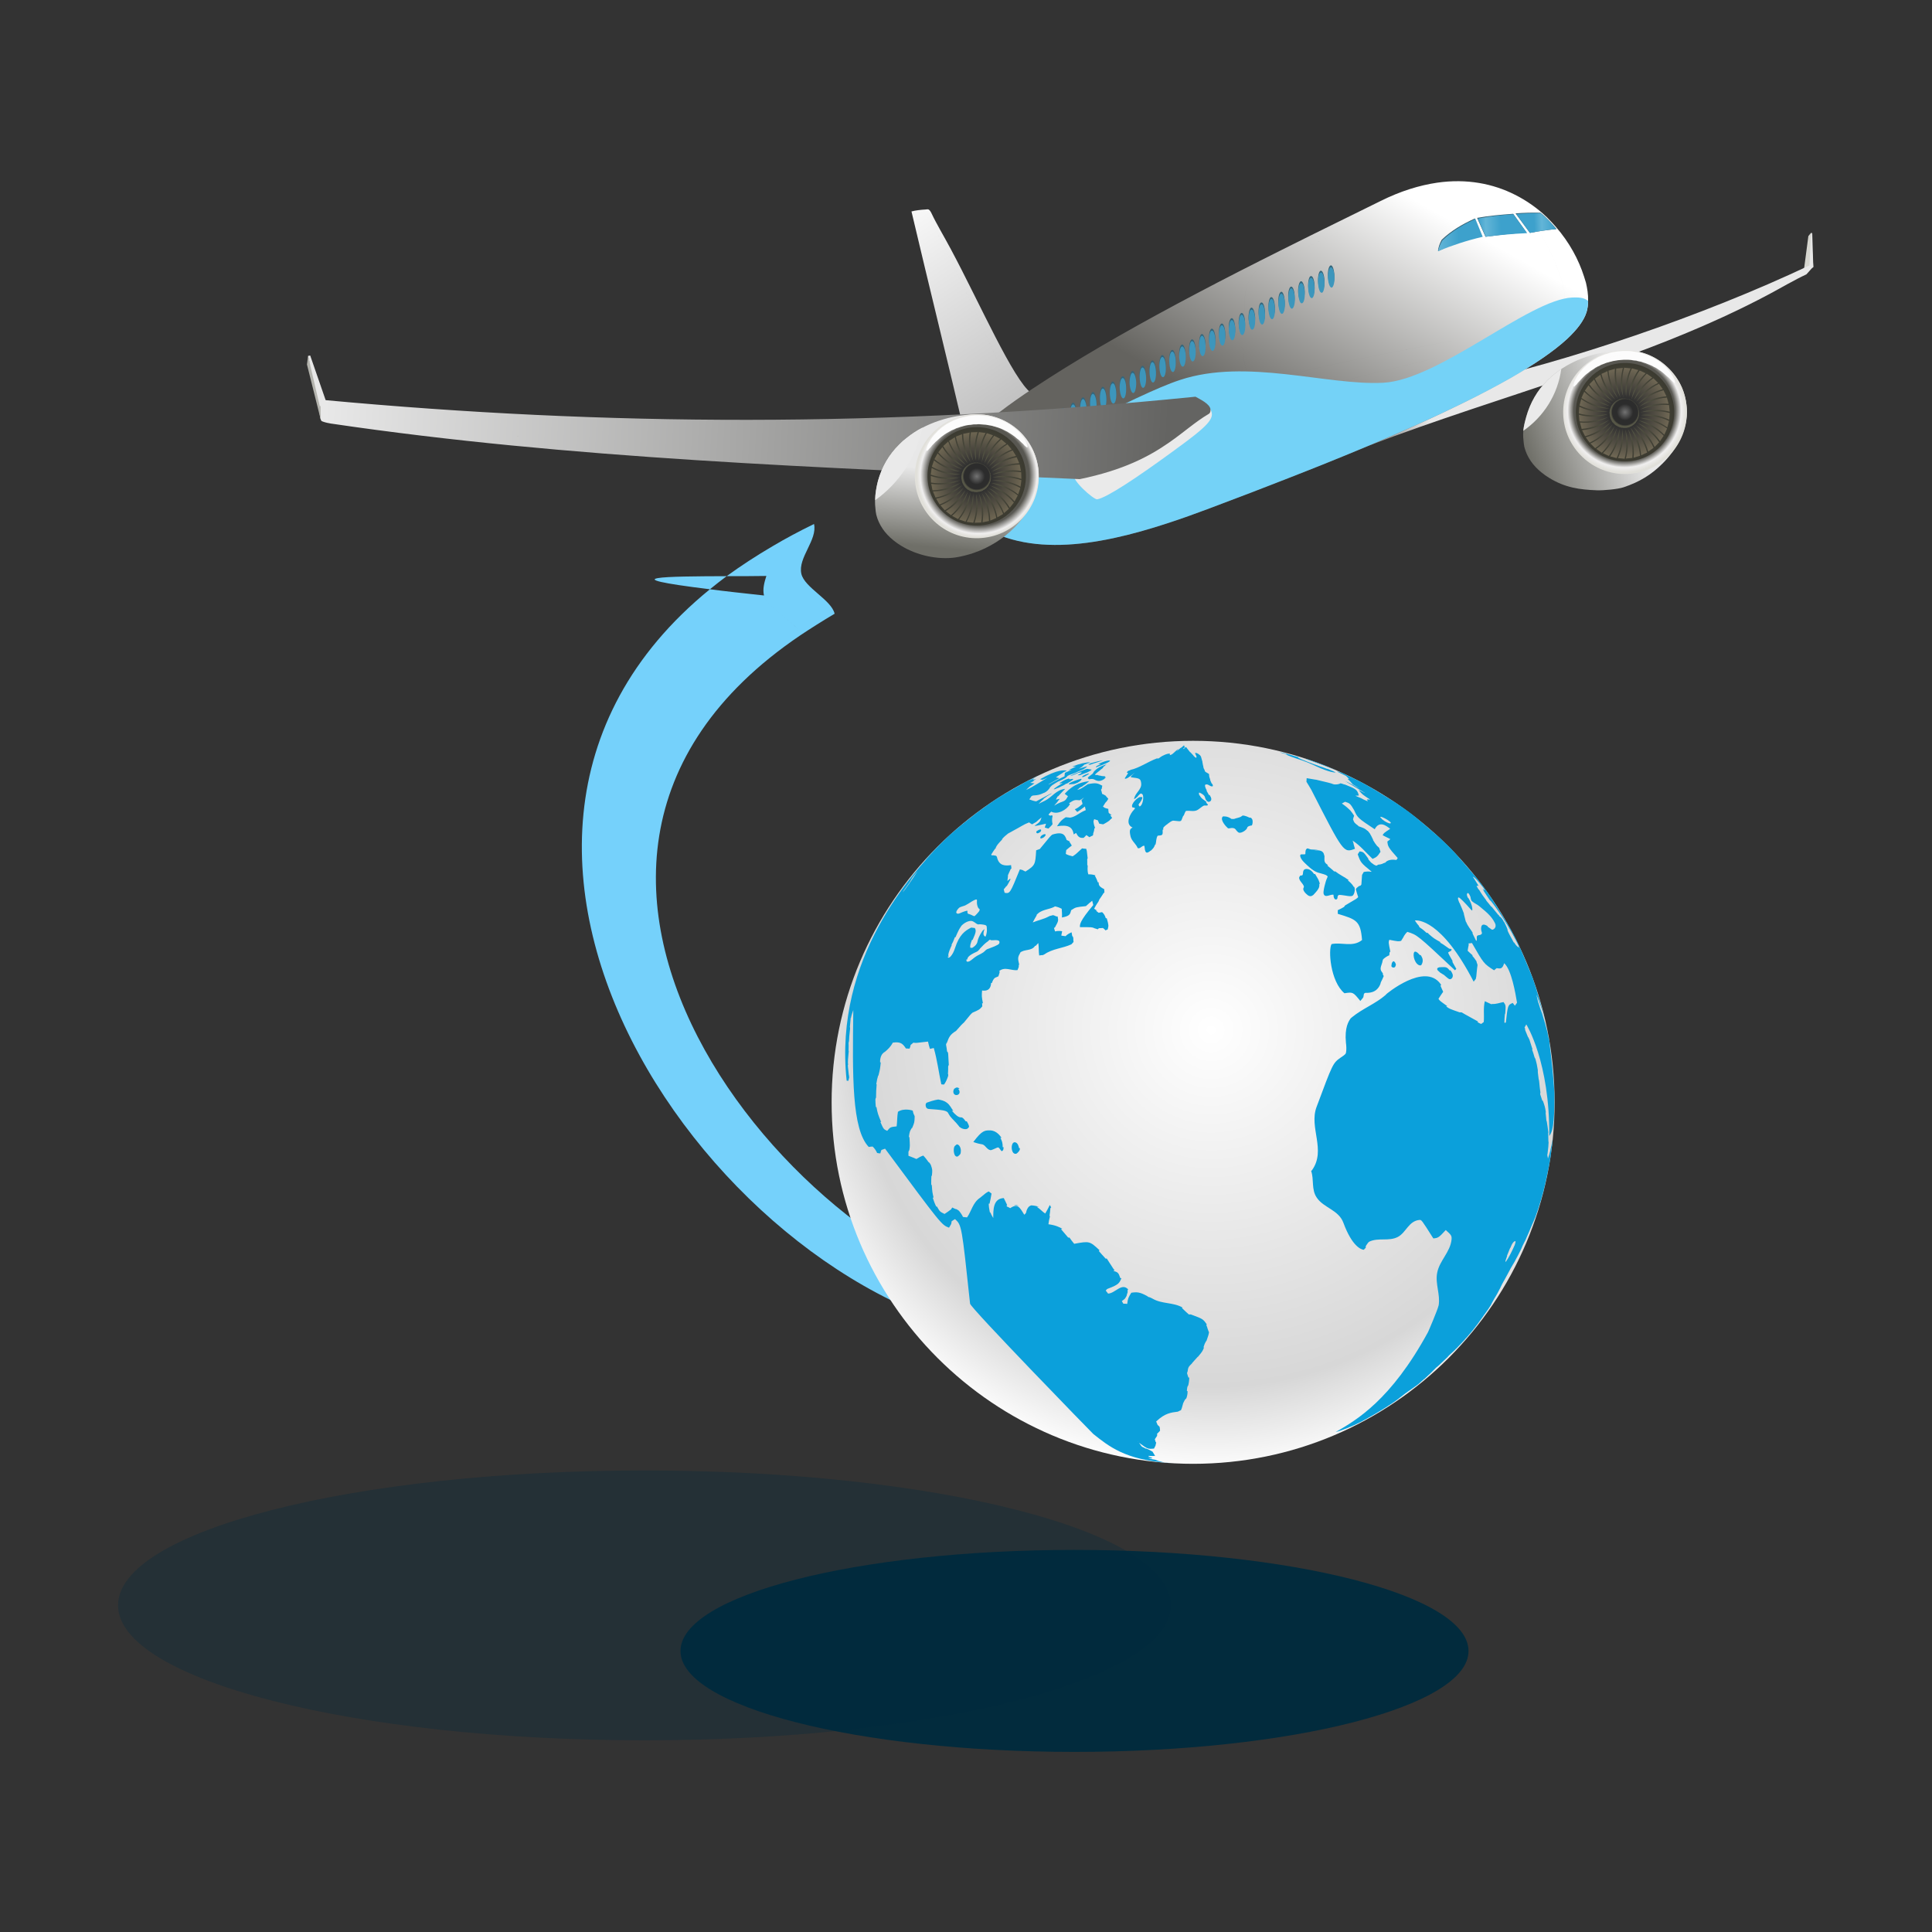 <svg version="1.2" xmlns="http://www.w3.org/2000/svg" viewBox="0 0 900 900" width="900" height="900">
	<rect x="0" y="0" width="900" height="900" fill="#333333" stroke="none"/>
	<title>42938-ai</title>
	<defs>
		<linearGradient id="g1" x1="485.4" y1="607.7" x2="485.4" y2="607.7" gradientUnits="userSpaceOnUse">
			<stop offset="0" stop-color="#75d1fb"/>
			<stop offset="1" stop-color="#75d1fb"/>
		</linearGradient>
		<linearGradient id="g2" x1="480.4" y1="183.2" x2="424.6" y2="98.6" gradientUnits="userSpaceOnUse">
			<stop offset="0" stop-color="#c1c1c1"/>
			<stop offset="1" stop-color="#f8f8f8"/>
		</linearGradient>
		<linearGradient id="g3" x1="637.9" y1="207.5" x2="663.2" y2="191" gradientUnits="userSpaceOnUse">
			<stop offset="0" stop-color="#7e7e7e"/>
			<stop offset="1" stop-color="#e8e8e8"/>
		</linearGradient>
		<linearGradient id="g4" x1="662.3" y1="95" x2="599.5" y2="206.9" gradientUnits="userSpaceOnUse">
			<stop offset="0" stop-color="#ffffff"/>
			<stop offset="1" stop-color="#64635f"/>
		</linearGradient>
		<linearGradient id="g5" x1="688.3" y1="100.3" x2="711" y2="99.5" gradientUnits="userSpaceOnUse">
			<stop offset="0" stop-color="#3da1cc"/>
			<stop offset=".162" stop-color="#63b5d7"/>
			<stop offset=".47" stop-color="#3da1cc"/>
		</linearGradient>
		<linearGradient id="g6" x1="706.3" y1="99.6" x2="724.7" y2="98.9" gradientUnits="userSpaceOnUse">
			<stop offset=".449" stop-color="#3da1cc"/>
			<stop offset=".636" stop-color="#63b5d7"/>
			<stop offset=".995" stop-color="#3da1cc"/>
		</linearGradient>
		<linearGradient id="g7" x1="669.4" y1="102.7" x2="690.4" y2="101.9" gradientUnits="userSpaceOnUse">
			<stop offset="0" stop-color="#63b5d7"/>
			<stop offset=".47" stop-color="#3da1cc"/>
		</linearGradient>
		<linearGradient id="g8" x1="758.7" y1="191.1" x2="710.4" y2="208.1" gradientUnits="userSpaceOnUse">
			<stop offset="0" stop-color="#e8e8e8"/>
			<stop offset="1" stop-color="#6f6f68"/>
		</linearGradient>
		<radialGradient id="g9" cx="756.7" cy="191.3" r="28.8" gradientUnits="userSpaceOnUse">
			<stop offset=".818" stop-color="#585751"/>
			<stop offset=".919" stop-color="#f0efef"/>
			<stop offset="1" stop-color="#e1e0da"/>
		</radialGradient>
		<radialGradient id="g10" cx="757" cy="192" r="22.9" gradientUnits="userSpaceOnUse">
			<stop offset="0" stop-color="#727272"/>
			<stop offset=".167" stop-color="#2c2c2c"/>
			<stop offset=".258" stop-color="#2c2c2c"/>
			<stop offset=".288" stop-color="#575747"/>
			<stop offset="1" stop-color="#3b3a30"/>
		</radialGradient>
		<linearGradient id="g11" x1="787.6" y1="210.6" x2="786.2" y2="196.5" gradientUnits="userSpaceOnUse">
			<stop offset="0" stop-color="#6f6754"/>
			<stop offset="1" stop-color="#303030"/>
		</linearGradient>
		<linearGradient id="g12" x1="784" y1="215.7" x2="785.1" y2="201.6" gradientUnits="userSpaceOnUse">
			<stop offset="0" stop-color="#6f6754"/>
			<stop offset="1" stop-color="#303030"/>
		</linearGradient>
		<linearGradient id="g13" x1="779.5" y1="220.1" x2="783.1" y2="206.4" gradientUnits="userSpaceOnUse">
			<stop offset="0" stop-color="#6f6754"/>
			<stop offset="1" stop-color="#303030"/>
		</linearGradient>
		<linearGradient id="g14" x1="774.4" y1="223.7" x2="780.3" y2="210.8" gradientUnits="userSpaceOnUse">
			<stop offset="0" stop-color="#6f6754"/>
			<stop offset="1" stop-color="#303030"/>
		</linearGradient>
		<linearGradient id="g15" x1="768.7" y1="226.3" x2="776.7" y2="214.6" gradientUnits="userSpaceOnUse">
			<stop offset="0" stop-color="#6f6754"/>
			<stop offset="1" stop-color="#303030"/>
		</linearGradient>
		<linearGradient id="g16" x1="762.7" y1="227.9" x2="772.6" y2="217.7" gradientUnits="userSpaceOnUse">
			<stop offset="0" stop-color="#6f6754"/>
			<stop offset="1" stop-color="#303030"/>
		</linearGradient>
		<linearGradient id="g17" x1="756.4" y1="228.4" x2="768" y2="220.1" gradientUnits="userSpaceOnUse">
			<stop offset="0" stop-color="#6f6754"/>
			<stop offset="1" stop-color="#303030"/>
		</linearGradient>
		<linearGradient id="g18" x1="750.2" y1="227.8" x2="763" y2="221.7" gradientUnits="userSpaceOnUse">
			<stop offset="0" stop-color="#6f6754"/>
			<stop offset="1" stop-color="#303030"/>
		</linearGradient>
		<linearGradient id="g19" x1="744.2" y1="226.1" x2="757.8" y2="222.3" gradientUnits="userSpaceOnUse">
			<stop offset="0" stop-color="#6f6754"/>
			<stop offset="1" stop-color="#303030"/>
		</linearGradient>
		<linearGradient id="g20" x1="738.5" y1="223.5" x2="752.6" y2="222.1" gradientUnits="userSpaceOnUse">
			<stop offset="0" stop-color="#6f6754"/>
			<stop offset="1" stop-color="#303030"/>
		</linearGradient>
		<linearGradient id="g21" x1="733.4" y1="219.8" x2="747.6" y2="220.9" gradientUnits="userSpaceOnUse">
			<stop offset="0" stop-color="#6f6754"/>
			<stop offset="1" stop-color="#303030"/>
		</linearGradient>
		<linearGradient id="g22" x1="729" y1="215.4" x2="742.8" y2="218.9" gradientUnits="userSpaceOnUse">
			<stop offset="0" stop-color="#6f6754"/>
			<stop offset="1" stop-color="#303030"/>
		</linearGradient>
		<linearGradient id="g23" x1="725.5" y1="210.2" x2="738.4" y2="216.1" gradientUnits="userSpaceOnUse">
			<stop offset="0" stop-color="#6f6754"/>
			<stop offset="1" stop-color="#303030"/>
		</linearGradient>
		<linearGradient id="g24" x1="722.9" y1="204.5" x2="734.6" y2="212.6" gradientUnits="userSpaceOnUse">
			<stop offset="0" stop-color="#6f6754"/>
			<stop offset="1" stop-color="#303030"/>
		</linearGradient>
		<linearGradient id="g25" x1="721.3" y1="198.5" x2="731.4" y2="208.4" gradientUnits="userSpaceOnUse">
			<stop offset="0" stop-color="#6f6754"/>
			<stop offset="1" stop-color="#303030"/>
		</linearGradient>
		<linearGradient id="g26" x1="720.8" y1="192.3" x2="729" y2="203.8" gradientUnits="userSpaceOnUse">
			<stop offset="0" stop-color="#6f6754"/>
			<stop offset="1" stop-color="#303030"/>
		</linearGradient>
		<linearGradient id="g27" x1="721.4" y1="186" x2="727.5" y2="198.8" gradientUnits="userSpaceOnUse">
			<stop offset="0" stop-color="#6f6754"/>
			<stop offset="1" stop-color="#303030"/>
		</linearGradient>
		<linearGradient id="g28" x1="723" y1="180" x2="726.8" y2="193.7" gradientUnits="userSpaceOnUse">
			<stop offset="0" stop-color="#6f6754"/>
			<stop offset="1" stop-color="#303030"/>
		</linearGradient>
		<linearGradient id="g29" x1="725.7" y1="174.3" x2="727.1" y2="188.5" gradientUnits="userSpaceOnUse">
			<stop offset="0" stop-color="#6f6754"/>
			<stop offset="1" stop-color="#303030"/>
		</linearGradient>
		<linearGradient id="g30" x1="729.3" y1="169.2" x2="728.2" y2="183.4" gradientUnits="userSpaceOnUse">
			<stop offset="0" stop-color="#6f6754"/>
			<stop offset="1" stop-color="#303030"/>
		</linearGradient>
		<linearGradient id="g31" x1="733.8" y1="164.9" x2="730.3" y2="178.6" gradientUnits="userSpaceOnUse">
			<stop offset="0" stop-color="#6f6754"/>
			<stop offset="1" stop-color="#303030"/>
		</linearGradient>
		<linearGradient id="g32" x1="738.9" y1="161.3" x2="733.1" y2="174.2" gradientUnits="userSpaceOnUse">
			<stop offset="0" stop-color="#6f6754"/>
			<stop offset="1" stop-color="#303030"/>
		</linearGradient>
		<linearGradient id="g33" x1="744.6" y1="158.7" x2="736.6" y2="170.4" gradientUnits="userSpaceOnUse">
			<stop offset="0" stop-color="#6f6754"/>
			<stop offset="1" stop-color="#303030"/>
		</linearGradient>
		<linearGradient id="g34" x1="750.7" y1="157.1" x2="740.7" y2="167.3" gradientUnits="userSpaceOnUse">
			<stop offset="0" stop-color="#6f6754"/>
			<stop offset="1" stop-color="#303030"/>
		</linearGradient>
		<linearGradient id="g35" x1="756.9" y1="156.6" x2="745.4" y2="164.9" gradientUnits="userSpaceOnUse">
			<stop offset="0" stop-color="#6f6754"/>
			<stop offset="1" stop-color="#303030"/>
		</linearGradient>
		<linearGradient id="g36" x1="763.1" y1="157.2" x2="750.3" y2="163.3" gradientUnits="userSpaceOnUse">
			<stop offset="0" stop-color="#6f6754"/>
			<stop offset="1" stop-color="#303030"/>
		</linearGradient>
		<linearGradient id="g37" x1="769.2" y1="158.9" x2="755.5" y2="162.7" gradientUnits="userSpaceOnUse">
			<stop offset="0" stop-color="#6f6754"/>
			<stop offset="1" stop-color="#303030"/>
		</linearGradient>
		<linearGradient id="g38" x1="774.8" y1="161.6" x2="760.7" y2="163" gradientUnits="userSpaceOnUse">
			<stop offset="0" stop-color="#6f6754"/>
			<stop offset="1" stop-color="#303030"/>
		</linearGradient>
		<linearGradient id="g39" x1="779.9" y1="165.2" x2="765.7" y2="164.1" gradientUnits="userSpaceOnUse">
			<stop offset="0" stop-color="#6f6754"/>
			<stop offset="1" stop-color="#303030"/>
		</linearGradient>
		<linearGradient id="g40" x1="784.3" y1="169.6" x2="770.5" y2="166.1" gradientUnits="userSpaceOnUse">
			<stop offset="0" stop-color="#6f6754"/>
			<stop offset="1" stop-color="#303030"/>
		</linearGradient>
		<linearGradient id="g41" x1="787.8" y1="174.8" x2="774.9" y2="168.9" gradientUnits="userSpaceOnUse">
			<stop offset="0" stop-color="#6f6754"/>
			<stop offset="1" stop-color="#303030"/>
		</linearGradient>
		<linearGradient id="g42" x1="790.4" y1="180.5" x2="778.7" y2="172.5" gradientUnits="userSpaceOnUse">
			<stop offset="0" stop-color="#6f6754"/>
			<stop offset="1" stop-color="#303030"/>
		</linearGradient>
		<linearGradient id="g43" x1="792" y1="186.5" x2="781.9" y2="176.6" gradientUnits="userSpaceOnUse">
			<stop offset="0" stop-color="#6f6754"/>
			<stop offset="1" stop-color="#303030"/>
		</linearGradient>
		<linearGradient id="g44" x1="792.5" y1="192.8" x2="784.2" y2="181.2" gradientUnits="userSpaceOnUse">
			<stop offset="0" stop-color="#6f6754"/>
			<stop offset="1" stop-color="#303030"/>
		</linearGradient>
		<linearGradient id="g45" x1="791.9" y1="199" x2="785.8" y2="186.2" gradientUnits="userSpaceOnUse">
			<stop offset="0" stop-color="#6f6754"/>
			<stop offset="1" stop-color="#303030"/>
		</linearGradient>
		<linearGradient id="g46" x1="790.3" y1="205" x2="786.5" y2="191.3" gradientUnits="userSpaceOnUse">
			<stop offset="0" stop-color="#6f6754"/>
			<stop offset="1" stop-color="#303030"/>
		</linearGradient>
		<linearGradient id="g47" x1="544.3" y1="206.3" x2="151.6" y2="186.4" gradientUnits="userSpaceOnUse">
			<stop offset="0" stop-color="#646462"/>
			<stop offset="1" stop-color="#e8e8e8"/>
		</linearGradient>
		<linearGradient id="g48" x1="453.3" y1="256.8" x2="456.8" y2="220.6" gradientUnits="userSpaceOnUse">
			<stop offset="0" stop-color="#6f6f68"/>
			<stop offset="1" stop-color="#e8e8e8"/>
		</linearGradient>
		<radialGradient id="g49" cx="455.9" cy="221.4" r="28.8" gradientUnits="userSpaceOnUse">
			<stop offset=".818" stop-color="#585751"/>
			<stop offset=".944" stop-color="#f0efef"/>
			<stop offset="1" stop-color="#e1e0da"/>
		</radialGradient>
		<radialGradient id="g50" cx="455" cy="221.9" r="22.9" gradientUnits="userSpaceOnUse">
			<stop offset="0" stop-color="#727272"/>
			<stop offset=".167" stop-color="#2c2c2c"/>
			<stop offset=".258" stop-color="#2c2c2c"/>
			<stop offset=".288" stop-color="#575747"/>
			<stop offset="1" stop-color="#3b3a30"/>
		</radialGradient>
		<linearGradient id="g51" x1="484.4" y1="242.5" x2="484" y2="228.3" gradientUnits="userSpaceOnUse">
			<stop offset="0" stop-color="#6e6652"/>
			<stop offset="1" stop-color="#303030"/>
		</linearGradient>
		<linearGradient id="g52" x1="480.5" y1="247.4" x2="482.5" y2="233.3" gradientUnits="userSpaceOnUse">
			<stop offset="0" stop-color="#6e6652"/>
			<stop offset="1" stop-color="#303030"/>
		</linearGradient>
		<linearGradient id="g53" x1="475.7" y1="251.5" x2="480.1" y2="238" gradientUnits="userSpaceOnUse">
			<stop offset="0" stop-color="#6e6652"/>
			<stop offset="1" stop-color="#303030"/>
		</linearGradient>
		<linearGradient id="g54" x1="470.3" y1="254.7" x2="477" y2="242.2" gradientUnits="userSpaceOnUse">
			<stop offset="0" stop-color="#6e6652"/>
			<stop offset="1" stop-color="#303030"/>
		</linearGradient>
		<linearGradient id="g55" x1="464.5" y1="256.9" x2="473.3" y2="245.8" gradientUnits="userSpaceOnUse">
			<stop offset="0" stop-color="#6e6652"/>
			<stop offset="1" stop-color="#303030"/>
		</linearGradient>
		<linearGradient id="g56" x1="458.3" y1="258.1" x2="468.9" y2="248.6" gradientUnits="userSpaceOnUse">
			<stop offset="0" stop-color="#6e6652"/>
			<stop offset="1" stop-color="#303030"/>
		</linearGradient>
		<linearGradient id="g57" x1="452.1" y1="258.2" x2="464.2" y2="250.7" gradientUnits="userSpaceOnUse">
			<stop offset="0" stop-color="#6e6652"/>
			<stop offset="1" stop-color="#303030"/>
		</linearGradient>
		<linearGradient id="g58" x1="445.9" y1="257.2" x2="459.1" y2="251.9" gradientUnits="userSpaceOnUse">
			<stop offset="0" stop-color="#6e6652"/>
			<stop offset="1" stop-color="#303030"/>
		</linearGradient>
		<linearGradient id="g59" x1="440" y1="255.1" x2="453.9" y2="252.2" gradientUnits="userSpaceOnUse">
			<stop offset="0" stop-color="#6e6652"/>
			<stop offset="1" stop-color="#303030"/>
		</linearGradient>
		<linearGradient id="g60" x1="434.5" y1="252" x2="448.7" y2="251.6" gradientUnits="userSpaceOnUse">
			<stop offset="0" stop-color="#6e6652"/>
			<stop offset="1" stop-color="#303030"/>
		</linearGradient>
		<linearGradient id="g61" x1="429.7" y1="248.1" x2="443.8" y2="250.1" gradientUnits="userSpaceOnUse">
			<stop offset="0" stop-color="#6e6652"/>
			<stop offset="1" stop-color="#303030"/>
		</linearGradient>
		<linearGradient id="g62" x1="425.6" y1="243.4" x2="439.1" y2="247.8" gradientUnits="userSpaceOnUse">
			<stop offset="0" stop-color="#6e6652"/>
			<stop offset="1" stop-color="#303030"/>
		</linearGradient>
		<linearGradient id="g63" x1="422.4" y1="238" x2="434.9" y2="244.7" gradientUnits="userSpaceOnUse">
			<stop offset="0" stop-color="#6e6652"/>
			<stop offset="1" stop-color="#303030"/>
		</linearGradient>
		<linearGradient id="g64" x1="420.2" y1="232.2" x2="431.3" y2="240.9" gradientUnits="userSpaceOnUse">
			<stop offset="0" stop-color="#6e6652"/>
			<stop offset="1" stop-color="#303030"/>
		</linearGradient>
		<linearGradient id="g65" x1="419" y1="226" x2="428.5" y2="236.6" gradientUnits="userSpaceOnUse">
			<stop offset="0" stop-color="#6e6652"/>
			<stop offset="1" stop-color="#303030"/>
		</linearGradient>
		<linearGradient id="g66" x1="418.9" y1="219.8" x2="426.4" y2="231.8" gradientUnits="userSpaceOnUse">
			<stop offset="0" stop-color="#6e6652"/>
			<stop offset="1" stop-color="#303030"/>
		</linearGradient>
		<linearGradient id="g67" x1="419.9" y1="213.6" x2="425.2" y2="226.8" gradientUnits="userSpaceOnUse">
			<stop offset="0" stop-color="#6e6652"/>
			<stop offset="1" stop-color="#303030"/>
		</linearGradient>
		<linearGradient id="g68" x1="422" y1="207.7" x2="424.9" y2="221.6" gradientUnits="userSpaceOnUse">
			<stop offset="0" stop-color="#6e6652"/>
			<stop offset="1" stop-color="#303030"/>
		</linearGradient>
		<linearGradient id="g69" x1="425" y1="202.2" x2="425.5" y2="216.4" gradientUnits="userSpaceOnUse">
			<stop offset="0" stop-color="#6e6652"/>
			<stop offset="1" stop-color="#303030"/>
		</linearGradient>
		<linearGradient id="g70" x1="429" y1="197.4" x2="427" y2="211.4" gradientUnits="userSpaceOnUse">
			<stop offset="0" stop-color="#6e6652"/>
			<stop offset="1" stop-color="#303030"/>
		</linearGradient>
		<linearGradient id="g71" x1="433.7" y1="193.3" x2="429.3" y2="206.8" gradientUnits="userSpaceOnUse">
			<stop offset="0" stop-color="#6e6652"/>
			<stop offset="1" stop-color="#303030"/>
		</linearGradient>
		<linearGradient id="g72" x1="439.1" y1="190.1" x2="432.4" y2="202.6" gradientUnits="userSpaceOnUse">
			<stop offset="0" stop-color="#6e6652"/>
			<stop offset="1" stop-color="#303030"/>
		</linearGradient>
		<linearGradient id="g73" x1="444.9" y1="187.9" x2="436.2" y2="199" gradientUnits="userSpaceOnUse">
			<stop offset="0" stop-color="#6e6652"/>
			<stop offset="1" stop-color="#303030"/>
		</linearGradient>
		<linearGradient id="g74" x1="451.1" y1="186.7" x2="440.5" y2="196.2" gradientUnits="userSpaceOnUse">
			<stop offset="0" stop-color="#6e6652"/>
			<stop offset="1" stop-color="#303030"/>
		</linearGradient>
		<linearGradient id="g75" x1="457.3" y1="186.6" x2="445.3" y2="194.1" gradientUnits="userSpaceOnUse">
			<stop offset="0" stop-color="#6e6652"/>
			<stop offset="1" stop-color="#303030"/>
		</linearGradient>
		<linearGradient id="g76" x1="463.5" y1="187.6" x2="450.3" y2="192.9" gradientUnits="userSpaceOnUse">
			<stop offset="0" stop-color="#6e6652"/>
			<stop offset="1" stop-color="#303030"/>
		</linearGradient>
		<linearGradient id="g77" x1="469.4" y1="189.7" x2="455.5" y2="192.6" gradientUnits="userSpaceOnUse">
			<stop offset="0" stop-color="#6e6652"/>
			<stop offset="1" stop-color="#303030"/>
		</linearGradient>
		<linearGradient id="g78" x1="474.9" y1="192.7" x2="460.7" y2="193.2" gradientUnits="userSpaceOnUse">
			<stop offset="0" stop-color="#6e6652"/>
			<stop offset="1" stop-color="#303030"/>
		</linearGradient>
		<linearGradient id="g79" x1="479.7" y1="196.7" x2="465.6" y2="194.7" gradientUnits="userSpaceOnUse">
			<stop offset="0" stop-color="#6e6652"/>
			<stop offset="1" stop-color="#303030"/>
		</linearGradient>
		<linearGradient id="g80" x1="483.8" y1="201.4" x2="470.3" y2="197" gradientUnits="userSpaceOnUse">
			<stop offset="0" stop-color="#6e6652"/>
			<stop offset="1" stop-color="#303030"/>
		</linearGradient>
		<linearGradient id="g81" x1="487" y1="206.8" x2="474.5" y2="200.1" gradientUnits="userSpaceOnUse">
			<stop offset="0" stop-color="#6e6652"/>
			<stop offset="1" stop-color="#303030"/>
		</linearGradient>
		<linearGradient id="g82" x1="489.2" y1="212.6" x2="478" y2="203.9" gradientUnits="userSpaceOnUse">
			<stop offset="0" stop-color="#6e6652"/>
			<stop offset="1" stop-color="#303030"/>
		</linearGradient>
		<linearGradient id="g83" x1="490.4" y1="218.8" x2="480.9" y2="208.2" gradientUnits="userSpaceOnUse">
			<stop offset="0" stop-color="#6e6652"/>
			<stop offset="1" stop-color="#303030"/>
		</linearGradient>
		<linearGradient id="g84" x1="490.5" y1="225" x2="483" y2="212.9" gradientUnits="userSpaceOnUse">
			<stop offset="0" stop-color="#6e6652"/>
			<stop offset="1" stop-color="#303030"/>
		</linearGradient>
		<linearGradient id="g85" x1="489.4" y1="231.2" x2="484.2" y2="218" gradientUnits="userSpaceOnUse">
			<stop offset="0" stop-color="#6e6652"/>
			<stop offset="1" stop-color="#303030"/>
		</linearGradient>
		<linearGradient id="g86" x1="487.4" y1="237.1" x2="484.5" y2="223.2" gradientUnits="userSpaceOnUse">
			<stop offset="0" stop-color="#6e6652"/>
			<stop offset="1" stop-color="#303030"/>
		</linearGradient>
		<linearGradient id="g87" x1="437.8" y1="204.1" x2="437.8" y2="204.1" gradientUnits="userSpaceOnUse">
			<stop offset="0" stop-color="#fcfcfc"/>
			<stop offset="1" stop-color="#fcfcfc"/>
		</linearGradient>
		<linearGradient id="g88" x1="739.4" y1="174" x2="739.4" y2="174" gradientUnits="userSpaceOnUse">
			<stop offset="0" stop-color="#fcfcfc"/>
			<stop offset="1" stop-color="#fcfcfc"/>
		</linearGradient>
		<radialGradient id="g89" cx="564.2" cy="479.8" r="207.1" gradientUnits="userSpaceOnUse">
			<stop offset="0" stop-color="#ffffff"/>
			<stop offset=".803" stop-color="#d7d7d7"/>
			<stop offset="1" stop-color="#ffffff"/>
		</radialGradient>
	</defs>
	<style>
		.s0 { mix-blend-mode: multiply;fill: url(#g1) } 
		.s1 { fill: #022b3d } 
		.s2 { opacity: .3;fill: #022b3d } 
		.s3 { fill: #d6d6cf } 
		.s4 { fill: #e8e8e8 } 
		.s5 { fill: url(#g2) } 
		.s6 { fill: url(#g3) } 
		.s7 { fill: url(#g4) } 
		.s8 { mix-blend-mode: multiply;fill: #74d2f7 } 
		.s9 { fill: #335f72 } 
		.s10 { fill: url(#g5) } 
		.s11 { fill: url(#g6) } 
		.s12 { fill: url(#g7) } 
		.s13 { fill: url(#g8) } 
		.s14 { fill: url(#g9) } 
		.s15 { fill: url(#g10) } 
		.s16 { fill: url(#g11) } 
		.s17 { fill: url(#g12) } 
		.s18 { fill: url(#g13) } 
		.s19 { fill: url(#g14) } 
		.s20 { fill: url(#g15) } 
		.s21 { fill: url(#g16) } 
		.s22 { fill: url(#g17) } 
		.s23 { fill: url(#g18) } 
		.s24 { fill: url(#g19) } 
		.s25 { fill: url(#g20) } 
		.s26 { fill: url(#g21) } 
		.s27 { fill: url(#g22) } 
		.s28 { fill: url(#g23) } 
		.s29 { fill: url(#g24) } 
		.s30 { fill: url(#g25) } 
		.s31 { fill: url(#g26) } 
		.s32 { fill: url(#g27) } 
		.s33 { fill: url(#g28) } 
		.s34 { fill: url(#g29) } 
		.s35 { fill: url(#g30) } 
		.s36 { fill: url(#g31) } 
		.s37 { fill: url(#g32) } 
		.s38 { fill: url(#g33) } 
		.s39 { fill: url(#g34) } 
		.s40 { fill: url(#g35) } 
		.s41 { fill: url(#g36) } 
		.s42 { fill: url(#g37) } 
		.s43 { fill: url(#g38) } 
		.s44 { fill: url(#g39) } 
		.s45 { fill: url(#g40) } 
		.s46 { fill: url(#g41) } 
		.s47 { fill: url(#g42) } 
		.s48 { fill: url(#g43) } 
		.s49 { fill: url(#g44) } 
		.s50 { fill: url(#g45) } 
		.s51 { fill: url(#g46) } 
		.s52 { fill: #35667b } 
		.s53 { fill: #3d96bc } 
		.s54 { mix-blend-mode: multiply;fill: #eaeaea } 
		.s55 { fill: url(#g47) } 
		.s56 { fill: url(#g48) } 
		.s57 { fill: url(#g49) } 
		.s58 { fill: url(#g50) } 
		.s59 { fill: url(#g51) } 
		.s60 { fill: url(#g52) } 
		.s61 { fill: url(#g53) } 
		.s62 { fill: url(#g54) } 
		.s63 { fill: url(#g55) } 
		.s64 { fill: url(#g56) } 
		.s65 { fill: url(#g57) } 
		.s66 { fill: url(#g58) } 
		.s67 { fill: url(#g59) } 
		.s68 { fill: url(#g60) } 
		.s69 { fill: url(#g61) } 
		.s70 { fill: url(#g62) } 
		.s71 { fill: url(#g63) } 
		.s72 { fill: url(#g64) } 
		.s73 { fill: url(#g65) } 
		.s74 { fill: url(#g66) } 
		.s75 { fill: url(#g67) } 
		.s76 { fill: url(#g68) } 
		.s77 { fill: url(#g69) } 
		.s78 { fill: url(#g70) } 
		.s79 { fill: url(#g71) } 
		.s80 { fill: url(#g72) } 
		.s81 { fill: url(#g73) } 
		.s82 { fill: url(#g74) } 
		.s83 { fill: url(#g75) } 
		.s84 { fill: url(#g76) } 
		.s85 { fill: url(#g77) } 
		.s86 { fill: url(#g78) } 
		.s87 { fill: url(#g79) } 
		.s88 { fill: url(#g80) } 
		.s89 { fill: url(#g81) } 
		.s90 { fill: url(#g82) } 
		.s91 { fill: url(#g83) } 
		.s92 { fill: url(#g84) } 
		.s93 { fill: url(#g85) } 
		.s94 { fill: url(#g86) } 
		.s95 { fill: url(#g87) } 
		.s96 { fill: url(#g88) } 
		.s97 { fill: #b4b4ae } 
		.s98 { fill: url(#g89) } 
		.s99 { fill: #0ba0db } 
	</style>
	<g id="_Artboards_">
	</g>
	<g id="Layer 1">
		<path id="&lt;Mesh&gt;" fill-rule="evenodd" class="s0" d="m485.4 607.7c-1.6 6.5-2.1 7.5-2.5 8.1-0.4 0.8-0.8 1.1-2.6 8.5-138.3-9.3-298.5-228.5-149.6-349.8 6.8 0.9 15.1 1.8 25.2 2.9 1.5 6.5 15.5 12 17 18.5-161.9 109.3 5.3 301.7 112.5 311.8zm-146.9-339.3q9.9-7.2 21.3-13.9 9.1-5.4 19.4-10.4c1.7 7.4-7.6 15.7-5.9 23.2 1.5 6.5 14 12.1 15.5 18.6q-8.4 5-15.9 10c-1.5-6.5-15.5-12-17-18.5-0.7-2.9 0.1-6 1.1-9.1-5.6 0.1-12.1 0.1-18.5 0.1zm0 0q-4 3-7.8 6.1c-47.3-5.8-20.1-6 7.8-6.1zm21.3-13.9c1 4.4-1.2 9.1-2.8 13.8 1.6-4.7 3.8-9.4 2.8-13.8z"/>
		<path id="&lt;Path&gt;" class="s1" d="m684.1 769.1c0 25.9-82.2 47-183.6 47-101.3 0-183.5-21.1-183.5-47 0-26 82.2-47.1 183.5-47.1 101.4 0 183.6 21.1 183.6 47.1z"/>
		<path id="&lt;Path&gt;" class="s2" d="m545.5 747.8c0 34.7-109.8 62.9-245.3 62.9-135.4 0-245.2-28.2-245.2-62.9 0-34.7 109.8-62.8 245.2-62.8 135.5 0 245.3 28.1 245.3 62.8z"/>
		<g id="&lt;Group&gt;">
			<path id="&lt;Path&gt;" class="s3" d="m842.4 110l1.2-1.5 1.1 15.8-4.6 3.2z"/>
			<path id="&lt;Path&gt;" class="s4" d="m843.6 108.5l0.6 0.1 0.5 15.7-1.8 0.1z"/>
			<path id="&lt;Mesh&gt;" class="s5" d="m480.4 183.1c-3 1.1-4.3 3.1-5.5 3.4-12.7-25.5-27.7-59.8-42.9-89 0.8-0.1 1.4 0.8 1.8 1.6 2.7 5.7 5.8 10.7 9.1 16.9 13.6 25.4 29.1 61 37.5 67.1zm-5.5 3.4c-0.4 0.1-1 0.5-1.9 1.1-10.6-26.1-27.4-61.6-41.9-90q0.5-0.1 0.9-0.1c15.2 29.2 30.2 63.5 42.9 89zm-1.9 1.1c-5.7 3.7-20.7 16.1-23.1 16.7-8.1-34.7-17.1-71-25.3-105.8 1.8-0.5 4.5-0.8 6.5-0.9 14.5 28.4 31.3 63.9 41.9 90z"/>
			<path id="&lt;Mesh&gt;" class="s6" d="m841.5 127.8c-5.6 2.6-12.4 6.6-17.1 9.1-56.8 30.4-124.3 46.8-186.5 70.6q12.1-7.9 24.2-15.8c5.6-1.9 10.9-3.9 16-5.8 88.9-22.6 105.9-34.1 166-61q-1.1 1.3-2.6 2.9zm2.6-2.9c-60.1 26.9-77.1 38.4-166 61-5.1 1.9-10.4 3.9-16 5.8q0.6-0.3 1.2-0.7c3.6-1.3 7-2.8 10.4-4.1 1.8-0.7 3.5-1.3 5.3-1.9 87.5-22.2 105.9-33.9 165.7-60.7 0.1 0.2-0.4 0.4-0.6 0.6zm0.6-0.6c-59.8 26.8-78.2 38.5-165.7 60.7-1.8 0.6-3.5 1.2-5.3 1.9-3.4 1.3-6.8 2.8-10.4 4.1q4.5-3 9.1-6c3-2 5.7-4.2 8.9-5.8 48.8-10.7 111.1-31.7 161.5-55.5 0.5-0.1 1.5 0.1 1.9 0.6z"/>
			<path id="&lt;Mesh&gt;" class="s7" d="m703.7 176.1c-6.9 3.9-14.5 7.9-22.5 11.8 8.6-5.9 23-21.9 31.8-28.2 7.4-4 12.5 1.1 17-1.8-6.3 5.8-15.3 11.9-26.3 18.2zm26.3-18.2c-4.5 2.9-9.6-2.2-17 1.8 6-4.4 10.2-6.3 12.8-9.1 8.1-2.8 10.9-2.7 13.3-5.3-1.2 4-4.4 8.2-9.1 12.6zm9.1-12.6c-2.4 2.6-5.2 2.5-13.3 5.3 1-1.1 1.7-2.2 2.2-3.7 8.2-2.4 10-4.6 11.8-6.8 0 1.8-0.2 3.6-0.7 5.2zm0.7-5.2c-1.8 2.2-3.6 4.4-11.8 6.8 0.8-2.2 1-5.2 0.8-9.5 8.4-1.7 9-4.2 10-5.7 0.6 2.6 1.1 5.5 1 8.4zm-1-8.4c-1 1.5-1.6 4-10 5.7q-0.1-1.9-0.6-3.9c7.7-1.1 8.7-3.4 9.7-4.7q0.5 1.5 0.9 2.9zm-0.9-2.9c-1 1.3-2 3.6-9.7 4.7-2.4-11.1-11.2-26.9-18.2-37 5.7 2.1 10.8 5.6 14.8 9.2 6.2 7.1 10.6 15.2 13.1 23.1zm-13.1-23.1c-4-3.6-9.1-7.1-14.8-9.2-1.6-2.3-3-4.2-4.3-5.8 5.6 2.8 10.6 6.4 14.9 10.5q2.2 2.2 4.2 4.5zm-43.6 82.2c-9.7 4.8-20 9.5-30.1 14 7.1-5.4 14.5-16.2 21.2-22.8 13.6-6.3 27.1-12.9 40.7-19.4-8.8 6.3-23.2 22.3-31.8 28.2zm31.8-28.2c-13.6 6.5-27.1 13.1-40.7 19.4 5.6-5.4 5-10.4 5.2-14.5 16.3-4.1 32.5-8.6 48.3-14-2.6 2.8-6.8 4.7-12.8 9.1zm12.8-9.1c-15.8 5.4-32 9.9-48.3 14 0.1-1.5-0.8-4-0.9-5.9 17.2-3.4 34.5-7 51.4-11.8-0.5 1.5-1.2 2.6-2.2 3.7zm2.2-3.7c-16.9 4.8-34.2 8.4-51.4 11.8-0.4-3-8.8-5.3-8.9-10.4 17-2.6 36.2-6 61.1-10.9 0.2 4.3 0 7.3-0.8 9.5zm0.8-9.5c-24.9 4.9-44.1 8.3-61.1 10.9-1.2-1.5 7.8-7.4 6.6-9 18-1.8 36.1-3.6 53.9-5.8q0.5 2 0.6 3.9zm-0.6-3.9c-17.8 2.2-35.9 4-53.9 5.8-0.6-11-7.7-35.3-10.5-45.1 15.5-3.2 31.1-3.3 46.2 2.3 7 10.1 15.8 25.9 18.2 37zm-18.2-37c-15.1-5.6-30.7-5.5-46.2-2.3 0.7-3.1 4.6-6.7 5.7-9.1 13.9-2 26.1 0.5 36.2 5.6 1.3 1.6 2.7 3.5 4.3 5.8zm-58.9 105.4c-18.4 8-36.5 15.2-51.1 20.9 3.9-4.1-6.1-6.7-2-11.3 25.2-9.9 49.8-20.9 74.3-32.4-6.7 6.6-14.1 17.4-21.2 22.8zm21.2-22.8c-24.5 11.5-49.1 22.5-74.3 32.4 2.6-10.1-2.6-16.6-8.2-23.8 28.7-9.3 58.4-15.6 87.7-23.1-0.2 4.1 0.4 9.1-5.2 14.5zm5.2-14.5c-29.3 7.5-59 13.8-87.7 23.1-2-2.6-4.2-5.3-6-8.3 30.3-9.3 61.7-14.5 92.8-20.7 0.1 1.9 1 4.4 0.9 5.9zm-0.9-5.9c-31.1 6.2-62.5 11.4-92.8 20.7-2.8-4.7-4.8-10.1-4.6-17.1 28.6-7.9 59.1-9.5 88.5-14 0.1 5.1 8.5 7.4 8.9 10.4zm-8.9-10.4c-29.4 4.5-59.9 6.1-88.5 14-3.5-1.5 1.9-5.5-1.4-7.2 31.4-8.6 64-12.4 96.5-15.8 1.2 1.6-7.8 7.5-6.6 9zm6.6-9c-32.5 3.4-65.1 7.2-96.5 15.8 3.9-10.9-0.8-19.2 6.5-28 23.8-11 51.5-27 79.5-32.9 2.8 9.8 9.9 34.1 10.5 45.1zm-10.5-45.1c-28 5.9-55.7 21.9-79.5 32.9 3.4-4.1 8.4-7.2 12.6-10.6 18.9-9.5 35.3-17.4 46.1-22.8 9.4-4.7 18.3-7.4 26.5-8.6-1.1 2.4-5 6-5.7 9.1zm-63.8 128.6c-6.5 2.5-12.3 4.8-17 6.6-13.1 4.9-26 10.1-39.3 14.4 1.9-4-6-7.3-4.3-12 19.8-5.8 39.4-12.8 58.6-20.3-4.1 4.6 5.9 7.2 2 11.3zm-2-11.3c-19.2 7.5-38.8 14.5-58.6 20.3 3.3-9 15-23 14.1-32.2 13.5-11.2 19.8-6.1 36.3-11.9 5.6 7.2 10.8 13.7 8.2 23.8zm-8.2-23.8c-16.5 5.8-22.8 0.7-36.3 11.9-0.4-3.4-14.2-1.9-14.5-5.4 16.1-5.9 29.9-9.9 44.8-14.8 1.8 3 4 5.7 6 8.3zm-6-8.3c-14.9 4.9-28.7 8.9-44.8 14.8-0.4-5.6-0.5-11.5 0.3-17.8 15.1-6.2 28.1-10.8 39.9-14.1-0.2 7 1.8 12.4 4.6 17.1zm-4.6-17.1c-11.8 3.3-24.8 7.9-39.9 14.1-2.3-1.5-11.9-0.4-13.9-2.1 17-7.7 34.3-14.3 52.4-19.2 3.3 1.7-2.1 5.7 1.4 7.2zm-1.4-7.2c-18.1 4.9-35.4 11.5-52.4 19.2 3.9-10.1 5.7-15.9 13-23.6 16.5-9.1 32.5-17.4 45.9-23.6-7.3 8.8-2.6 17.1-6.5 28zm6.5-28c-13.4 6.2-29.4 14.5-45.9 23.6 5.2-5.4 12.4-9.3 18.5-13.7 13.8-7.3 27.4-14.2 40-20.5-4.2 3.4-9.2 6.5-12.6 10.6zm-40.6 116.7c-33 10.8-68 16.8-92.4-2.7q-3.6-2.9-6.9-6.6c24.9 12.9 59.9 7.6 95-2.7-1.7 4.7 6.2 8 4.3 12zm-4.3-12c-35.1 10.3-70.1 15.6-95 2.7-1.5-1.7-3.1-3.4-4.2-5.3 34-4.6 84.4-5.7 113.3-29.6 0.9 9.2-10.8 23.2-14.1 32.2zm14.1-32.2c-28.9 23.9-79.3 25-113.3 29.6q-0.6-1.1-1-2.2c36.9-10.1 71-22.3 99.8-32.8 0.3 3.5 14.1 2 14.5 5.4zm-14.5-5.4c-28.8 10.5-62.9 22.7-99.8 32.8-0.4-1.3-0.6-2.6-0.4-4 42.5-20.8 74.6-36 100.5-46.6-0.8 6.3-0.7 12.2-0.3 17.8zm0.3-17.8c-25.9 10.6-58 25.8-100.5 46.6q0.2-2.2 1.3-4.6c28.2-14.9 56.2-30.9 85.3-44.1 2 1.7 11.6 0.6 13.9 2.1zm-13.9-2.1c-29.1 13.2-57.1 29.2-85.3 44.1 3.7-8.4 11.6-15.1 18.5-20.8 21.6-13.4 51.5-31.3 79.8-46.9-7.3 7.7-9.1 13.5-13 23.6zm13-23.6c-28.3 15.6-58.2 33.5-79.8 46.9 9.4-7.9 19.6-14.8 29.9-21.4 20.4-13.1 44.7-26.7 68.4-39.2-6.1 4.4-13.3 8.3-18.5 13.7z"/>
			<path id="&lt;Path&gt;" class="s8" d="m451.3 241.1q-3.6-2.9-6.9-6.6c-1.5-1.7-3.1-3.4-4.2-5.3q-0.5-0.9-0.8-1.8c40.7-15.7 89.1-43.5 110.3-50.4 31-10.3 68.6 2.7 94.7 1.3 26.1-1.4 67.9-38.8 88-39.7 2.6-0.1 5.5-0.1 7.4 1.6 0 1.8-0.3 3.5-0.7 5.1-1.2 4-4.4 8.2-9.1 12.6-6.3 5.8-15.3 11.9-26.3 18.2-6.9 3.9-14.5 7.9-22.5 11.8-27.3 13.4-58.6 26.1-81.2 34.9-6.5 2.5-12.3 4.8-17 6.6-13.1 4.9-26 10.1-39.3 14.4-33 10.8-68 16.8-92.4-2.7z"/>
			<g id="&lt;Group&gt;">
				<path id="&lt;Path&gt;" class="s9" d="m688.1 101.5c5.4-1 11.2-1.5 16.8-1.9l6.2 8.7c-6.7 0.4-12.9 1.2-19.1 2z"/>
				<path id="&lt;Path&gt;" class="s9" d="m717.6 99.1c-3.8-0.1-7.8 0-11.6 0.3l6.7 9.1c4-0.8 8.3-1.4 12.4-1.8-2.2-2.5-4.6-5.4-7.5-7.6z"/>
				<path id="&lt;Path&gt;" class="s9" d="m687 101.8c-5.5 2.5-10.8 5.5-15.4 9.9-0.9 1.6-1.7 3.8-1.7 5.3 6.3-2.6 14.4-9.3 17.4-15z"/>
				<path id="&lt;Path&gt;" class="s10" d="m688.4 101.8c5.4-1 10.9-1.6 16.6-2l6.4 8.8c-6.7 0.3-13.1 0.9-19.3 1.7z"/>
				<path id="&lt;Path&gt;" class="s11" d="m717.7 99.3c-3.8-0.1-7.6 0.1-11.4 0.4l6.4 8.8c4.1-0.8 8.1-1.4 12.2-1.8-2.1-2.6-4.3-5.1-7.2-7.4z"/>
				<path id="&lt;Path&gt;" class="s12" d="m687.3 102c-5.5 2.5-10.8 5.5-15.4 10q-1.4 2.4-2 5c6.3-2.6 13.1-4.9 20.8-6.7z"/>
			</g>
			<path id="&lt;Mesh&gt;" class="s13" d="m774.4 216c-5.1 5.1-10.6 8.5-18.1 11 1.8-12.1 2.5-23.8 2.6-36.1 10.2-0.5 19.3-1.3 26.9-0.5 0.5 9.7-4.7 19-11.4 25.6zm11.4-25.6c-7.6-0.8-16.7 0-26.9 0.5q0.1-2.3 0-4.7c10.1-0.5 19.2 1.3 26.7 2.2q0.1 1 0.2 2zm-0.2-2c-7.5-0.9-16.6-2.7-26.7-2.2-0.1-6.4-0.7-12.8-1.9-19.1 9.2-0.4 19.9 11.1 26.6 13.6 1 2.4 1.7 5 2 7.7zm-2-7.7c-6.7-2.5-17.4-14-26.6-13.6q-0.4-2.1-0.8-3.9c7.9-0.3 15.2 2.7 20.5 7.8 2.9 2.7 5.3 6 6.9 9.7zm-27.3 46.3c-2.7 0.9-9.4 1.5-12.3 1.4-8.2-0.3-14.8-1.2-22.2-5.7-3.7-3.7-5.2-10.5-6.3-15.7 12.3-4.1 19.9-15.6 43.4-16.1-0.1 12.3-0.8 24-2.6 36.1zm2.6-36.1c-23.5 0.5-31.1 12-43.4 16.1q-0.5-2.4-0.7-4.9c12-4.8 21.1-15.4 44.1-15.9q0.1 2.4 0 4.7zm0-4.7c-23 0.5-32.1 11.1-44.1 15.9-0.5-6.9 0.9-12.2 3.5-18.4 9.7-11.1 20.3-16.2 38.7-16.6 1.2 6.3 1.8 12.7 1.9 19.1zm-1.9-19.1c-18.4 0.4-29 5.5-38.7 16.6 1.5-3.7 3.6-7.1 6-9.6 8.9-7.1 20.6-10.6 31.9-10.9q0.4 1.8 0.8 3.9zm-35.2 55.6q-2-1.2-3.7-2.6c-4-3.2-6.8-7.2-8-11.9 2-0.2 3.7-0.6 5.4-1.2 1.1 5.2 2.6 12 6.3 15.7zm-6.3-15.7c-1.7 0.6-3.4 1-5.4 1.2q-0.3-1.5-0.4-3c1.8-0.4 3.5-2.5 5.1-3.1q0.2 2.5 0.7 4.9zm-0.7-4.9c-1.6 0.6-3.3 2.7-5.1 3.1-0.5-4.2 0.2-7 1.3-11.1 1.6-2 6.2-9.2 7.3-10.4-2.6 6.2-4 11.5-3.5 18.4zm3.5-18.4c-1.1 1.2-5.7 8.4-7.3 10.4 1.8-6.4 5.1-12.2 9.8-16.9q1.7-1.7 3.5-3.1c-2.4 2.5-4.5 5.9-6 9.6z"/>
			<path id="&lt;Path&gt;" class="s14" d="m728.2 192.9c0.5 15.9 13.8 28.4 29.7 27.9 15.9-0.5 28.4-13.8 27.9-29.7-0.5-15.9-13.8-28.4-29.7-27.9-15.9 0.5-28.4 13.8-27.9 29.7z"/>
			<path id="&lt;Path&gt;" class="s15" d="m734.1 192.7c0.4 12.7 11 22.6 23.6 22.2 12.7-0.4 22.6-11 22.2-23.6-0.4-12.7-11-22.6-23.6-22.2-12.7 0.4-22.6 11-22.2 23.6z"/>
			<g id="&lt;Group&gt;">
				<path id="&lt;Path&gt;" class="s16" d="m757.4 213.6l3-0.3c0.5-4.8-0.8-9.4-2.1-14l-1.5 0.1c2 4.7 1.8 9.5 0.6 14.2z"/>
				<path id="&lt;Path&gt;" class="s17" d="m753.7 213.4l3.1 0.3c1.3-4.7 0.8-9.5 0.3-14.3l-1.5-0.1c1.1 5 0.1 9.7-1.9 14.1z"/>
				<path id="&lt;Path&gt;" class="s18" d="m750.1 212.6l3 0.8c2.1-4.4 2.4-9.2 2.8-14l-1.5-0.4c0.3 5.2-1.6 9.6-4.3 13.6z"/>
				<path id="&lt;Path&gt;" class="s19" d="m746.7 211.1l2.8 1.3c2.9-3.9 4-8.6 5.2-13.2l-1.4-0.7c-0.6 5.1-3.2 9.2-6.6 12.6z"/>
				<path id="&lt;Path&gt;" class="s20" d="m743.6 209.1l2.6 1.8c3.4-3.4 5.4-7.8 7.4-12.2l-1.3-0.8c-1.5 4.9-4.7 8.4-8.7 11.2z"/>
				<path id="&lt;Path&gt;" class="s21" d="m740.9 206.6l2.2 2.2c4-2.7 6.7-6.7 9.4-10.7l-1-1.1c-2.4 4.6-6.2 7.5-10.6 9.6z"/>
				<path id="&lt;Path&gt;" class="s22" d="m738.7 203.7l1.8 2.5c4.4-2 7.8-5.4 11.1-8.9l-0.9-1.2c-3 4.1-7.3 6.3-12 7.6z"/>
				<path id="&lt;Path&gt;" class="s23" d="m737 200.4l1.4 2.8c4.7-1.2 8.6-4 12.5-6.9l-0.7-1.3c-3.7 3.5-8.3 4.9-13.2 5.4z"/>
				<path id="&lt;Path&gt;" class="s24" d="m736 196.8l0.8 3c4.8-0.3 9.2-2.4 13.5-4.5l-0.4-1.5c-4.3 2.8-9.1 3.4-13.9 3z"/>
				<path id="&lt;Path&gt;" class="s25" d="m735.5 193.2l0.3 3.1c4.8 0.5 9.5-0.8 14.1-2.2l-0.1-1.5c-4.8 2-9.6 1.8-14.3 0.6z"/>
				<path id="&lt;Path&gt;" class="s26" d="m735.7 189.5l-0.2 3.1c4.6 1.3 9.4 0.8 14.2 0.3l0.1-1.5c-5 1.2-9.6 0.1-14.1-1.9z"/>
				<path id="&lt;Path&gt;" class="s27" d="m736.6 185.9l-0.8 3c4.4 2.1 9.1 2.5 13.9 2.8l0.4-1.4c-5.1 0.2-9.5-1.6-13.5-4.4z"/>
				<path id="&lt;Path&gt;" class="s28" d="m738 182.5l-1.3 2.9c4 2.8 8.6 4 13.3 5.1l0.6-1.3c-5.1-0.7-9.1-3.3-12.6-6.7z"/>
				<path id="&lt;Path&gt;" class="s29" d="m740 179.5l-1.7 2.5c3.3 3.5 7.7 5.4 12.1 7.4l0.9-1.2c-4.9-1.5-8.4-4.8-11.3-8.7z"/>
				<path id="&lt;Path&gt;" class="s30" d="m742.6 176.8l-2.2 2.2c2.7 4 6.7 6.7 10.7 9.4l1-1.1c-4.6-2.3-7.5-6.2-9.5-10.5z"/>
				<path id="&lt;Path&gt;" class="s31" d="m745.5 174.6l-2.5 1.8c1.9 4.4 5.4 7.7 8.9 11.1l1.2-0.9c-4.1-3.1-6.3-7.4-7.6-12z"/>
				<path id="&lt;Path&gt;" class="s32" d="m748.8 172.9l-2.8 1.3c1.2 4.7 4 8.6 6.8 12.5l1.4-0.6c-3.5-3.8-4.9-8.4-5.4-13.2z"/>
				<path id="&lt;Path&gt;" class="s33" d="m752.3 171.8l-3 0.9c0.4 4.8 2.5 9.1 4.6 13.4l1.4-0.4c-2.8-4.3-3.4-9-3-13.9z"/>
				<path id="&lt;Path&gt;" class="s34" d="m756 171.4l-3.1 0.3c-0.5 4.8 0.8 9.4 2.1 14l1.5-0.1c-2-4.7-1.7-9.5-0.5-14.2z"/>
				<path id="&lt;Path&gt;" class="s35" d="m759.6 171.6l-3-0.3c-1.4 4.7-0.9 9.5-0.4 14.3l1.5 0.1c-1.1-5-0.1-9.7 1.9-14.1z"/>
				<path id="&lt;Path&gt;" class="s36" d="m763.2 172.4l-3-0.8c-2.1 4.4-2.4 9.2-2.8 14l1.5 0.4c-0.3-5.2 1.6-9.6 4.3-13.6z"/>
				<path id="&lt;Path&gt;" class="s37" d="m766.6 173.9l-2.8-1.3c-2.8 3.9-4 8.6-5.2 13.2l1.4 0.6c0.6-5 3.2-9.1 6.6-12.5z"/>
				<path id="&lt;Path&gt;" class="s38" d="m769.7 175.9l-2.6-1.8c-3.4 3.4-5.4 7.8-7.3 12.2l1.2 0.8c1.5-4.9 4.8-8.4 8.7-11.2z"/>
				<path id="&lt;Path&gt;" class="s39" d="m772.4 178.4l-2.2-2.2c-4 2.7-6.7 6.7-9.4 10.7l1.1 1.1c2.3-4.6 6.1-7.5 10.5-9.6z"/>
				<path id="&lt;Path&gt;" class="s40" d="m774.6 181.3l-1.8-2.5c-4.4 2-7.8 5.4-11.1 8.9l0.9 1.2c3.1-4.1 7.3-6.3 12-7.6z"/>
				<path id="&lt;Path&gt;" class="s41" d="m776.3 184.6l-1.4-2.8c-4.7 1.2-8.6 4-12.4 6.8l0.6 1.4c3.7-3.5 8.3-4.9 13.2-5.4z"/>
				<path id="&lt;Path&gt;" class="s42" d="m777.3 188.1l-0.8-2.9c-4.8 0.3-9.1 2.4-13.5 4.5l0.4 1.5c4.3-2.8 9.1-3.4 13.9-3.1z"/>
				<path id="&lt;Path&gt;" class="s43" d="m777.8 191.8l-0.3-3.1c-4.8-0.5-9.5 0.8-14.1 2.2l0.2 1.5c4.7-2 9.5-1.8 14.2-0.6z"/>
				<path id="&lt;Path&gt;" class="s44" d="m777.6 195.5l0.2-3.1c-4.6-1.3-9.4-0.8-14.2-0.3l-0.1 1.5c5-1.2 9.7-0.1 14.1 1.9z"/>
				<path id="&lt;Path&gt;" class="s45" d="m776.7 199.1l0.8-3c-4.3-2.1-9.1-2.5-13.9-2.8l-0.4 1.4c5.1-0.2 9.5 1.6 13.5 4.4z"/>
				<path id="&lt;Path&gt;" class="s46" d="m775.3 202.5l1.3-2.9c-3.9-2.8-8.6-4-13.3-5.1l-0.6 1.3c5.1 0.6 9.1 3.3 12.6 6.7z"/>
				<path id="&lt;Path&gt;" class="s47" d="m773.3 205.5l1.7-2.5c-3.3-3.5-7.7-5.4-12.1-7.4l-0.9 1.2c4.9 1.5 8.5 4.8 11.3 8.7z"/>
				<path id="&lt;Path&gt;" class="s48" d="m770.8 208.2l2.1-2.2c-2.7-4-6.7-6.7-10.6-9.4l-1.1 1.1c4.6 2.3 7.5 6.1 9.6 10.5z"/>
				<path id="&lt;Path&gt;" class="s49" d="m767.8 210.4l2.5-1.8c-1.9-4.4-5.4-7.7-8.8-11.1l-1.3 0.9c4.1 3.1 6.3 7.4 7.6 12z"/>
				<path id="&lt;Path&gt;" class="s50" d="m764.5 212.1l2.8-1.3c-1.2-4.7-4-8.6-6.8-12.5l-1.3 0.6c3.5 3.8 4.9 8.4 5.3 13.2z"/>
				<path id="&lt;Path&gt;" class="s51" d="m761 213.2l3-0.9c-0.4-4.8-2.5-9.1-4.6-13.4l-1.4 0.4c2.8 4.3 3.4 9 3 13.9z"/>
			</g>
			<g id="&lt;Group&gt;">
				<g id="&lt;Group&gt;" style="mix-blend-mode: multiply">
					<path id="&lt;Path&gt;" class="s52" d="m618.6 128.4c0.1 2.6 0.8 4.7 1.7 4.7 0.8 0 1.4-2.2 1.3-4.8-0.1-2.6-0.8-4.7-1.6-4.7-0.9 0.1-1.5 2.2-1.4 4.8z"/>
					<path id="&lt;Path&gt;" class="s52" d="m614 130.9c0.1 2.6 0.8 4.7 1.6 4.7 0.9-0.1 1.5-2.2 1.4-4.8-0.1-2.6-0.8-4.7-1.7-4.7-0.8 0-1.4 2.2-1.3 4.8z"/>
					<path id="&lt;Path&gt;" class="s52" d="m609.4 133.3c0.1 2.7 0.8 4.8 1.6 4.7 0.9 0 1.5-2.1 1.4-4.8-0.1-2.6-0.8-4.7-1.7-4.6-0.8 0-1.4 2.1-1.3 4.7z"/>
					<path id="&lt;Path&gt;" class="s52" d="m604.7 135.8c0.1 2.6 0.9 4.7 1.7 4.7 0.8 0 1.4-2.2 1.4-4.8-0.1-2.6-0.9-4.7-1.7-4.7-0.8 0-1.4 2.2-1.4 4.8z"/>
					<path id="&lt;Path&gt;" class="s52" d="m600.1 138.3c0.1 2.6 0.9 4.7 1.7 4.6 0.8 0 1.4-2.1 1.3-4.7 0-2.6-0.8-4.7-1.6-4.7-0.8 0-1.5 2.1-1.4 4.8z"/>
					<path id="&lt;Path&gt;" class="s52" d="m595.5 140.7c0.1 2.6 0.8 4.7 1.7 4.7 0.8 0 1.4-2.2 1.3-4.8-0.1-2.6-0.8-4.7-1.6-4.7-0.9 0.1-1.5 2.2-1.4 4.8z"/>
					<path id="&lt;Path&gt;" class="s52" d="m590.9 143.2c0.1 2.6 0.8 4.7 1.6 4.7 0.9-0.1 1.5-2.2 1.4-4.8-0.1-2.6-0.8-4.7-1.7-4.7-0.8 0-1.4 2.2-1.3 4.8z"/>
					<path id="&lt;Path&gt;" class="s52" d="m586.3 145.6c0.1 2.6 0.8 4.7 1.6 4.7 0.9 0 1.5-2.1 1.4-4.8-0.1-2.6-0.8-4.7-1.7-4.6-0.8 0-1.4 2.1-1.3 4.7z"/>
					<path id="&lt;Path&gt;" class="s52" d="m581.6 148.1c0.1 2.6 0.9 4.7 1.7 4.7 0.8 0 1.4-2.2 1.4-4.8-0.1-2.6-0.9-4.7-1.7-4.7-0.8 0-1.4 2.2-1.4 4.8z"/>
					<path id="&lt;Path&gt;" class="s52" d="m577 150.6c0.1 2.6 0.9 4.7 1.7 4.6 0.8 0 1.4-2.1 1.3-4.7 0-2.7-0.8-4.8-1.6-4.7-0.8 0-1.4 2.1-1.4 4.8z"/>
					<path id="&lt;Path&gt;" class="s52" d="m572.4 153c0.1 2.6 0.8 4.7 1.7 4.7 0.8 0 1.4-2.2 1.3-4.8-0.1-2.6-0.8-4.7-1.6-4.7-0.9 0.1-1.5 2.2-1.4 4.8z"/>
					<path id="&lt;Path&gt;" class="s52" d="m567.8 155.5c0.1 2.6 0.8 4.7 1.6 4.7 0.9-0.1 1.5-2.2 1.4-4.8-0.1-2.6-0.8-4.7-1.6-4.7-0.9 0-1.5 2.2-1.4 4.8z"/>
					<path id="&lt;Path&gt;" class="s52" d="m563.2 157.9c0.1 2.6 0.8 4.7 1.6 4.7 0.9 0 1.5-2.2 1.4-4.8-0.1-2.6-0.8-4.7-1.7-4.7-0.8 0.1-1.4 2.2-1.3 4.8z"/>
					<path id="&lt;Path&gt;" class="s52" d="m558.6 160.4c0 2.6 0.8 4.7 1.6 4.7 0.8-0.1 1.4-2.2 1.4-4.8-0.1-2.6-0.9-4.7-1.7-4.7-0.8 0-1.4 2.2-1.3 4.8z"/>
					<path id="&lt;Path&gt;" class="s52" d="m553.9 162.8c0.1 2.7 0.9 4.8 1.7 4.7 0.8 0 1.4-2.1 1.3-4.7 0-2.7-0.8-4.8-1.6-4.7-0.8 0-1.4 2.1-1.4 4.7z"/>
					<path id="&lt;Path&gt;" class="s52" d="m549.3 165.3c0.1 2.6 0.8 4.7 1.7 4.7 0.8 0 1.4-2.2 1.3-4.8-0.1-2.6-0.8-4.7-1.6-4.7-0.9 0-1.5 2.2-1.4 4.8z"/>
					<path id="&lt;Path&gt;" class="s52" d="m544.7 167.8c0.1 2.6 0.8 4.7 1.6 4.6 0.9 0 1.5-2.1 1.4-4.7-0.1-2.6-0.8-4.7-1.6-4.7-0.9 0-1.5 2.1-1.4 4.8z"/>
					<path id="&lt;Path&gt;" class="s52" d="m540.1 170.2c0.1 2.6 0.8 4.7 1.6 4.7 0.9 0 1.5-2.2 1.4-4.8-0.1-2.6-0.8-4.7-1.7-4.7-0.8 0.1-1.4 2.2-1.3 4.8z"/>
					<path id="&lt;Path&gt;" class="s52" d="m535.5 172.7c0 2.6 0.8 4.7 1.6 4.7 0.8-0.1 1.5-2.2 1.4-4.8-0.1-2.6-0.9-4.7-1.7-4.7-0.8 0-1.4 2.2-1.3 4.8z"/>
					<path id="&lt;Path&gt;" class="s52" d="m530.8 175.1c0.1 2.6 0.9 4.7 1.7 4.7 0.8 0 1.4-2.1 1.3-4.8 0-2.6-0.8-4.7-1.6-4.6-0.8 0-1.4 2.1-1.4 4.7z"/>
					<path id="&lt;Path&gt;" class="s52" d="m526.2 177.6c0.1 2.6 0.8 4.7 1.7 4.7 0.8 0 1.4-2.2 1.3-4.8-0.1-2.6-0.8-4.7-1.6-4.7-0.9 0-1.5 2.2-1.4 4.8z"/>
					<path id="&lt;Path&gt;" class="s52" d="m521.6 180.1c0.1 2.6 0.8 4.7 1.7 4.6 0.8 0 1.4-2.1 1.3-4.7-0.1-2.7-0.8-4.8-1.6-4.7-0.9 0-1.5 2.1-1.4 4.8z"/>
					<path id="&lt;Path&gt;" class="s52" d="m517 182.5c0.1 2.6 0.8 4.7 1.6 4.7 0.9 0 1.5-2.2 1.4-4.8-0.1-2.6-0.8-4.7-1.7-4.7-0.8 0.1-1.4 2.2-1.3 4.8z"/>
					<path id="&lt;Path&gt;" class="s52" d="m512.4 185c0 2.6 0.8 4.7 1.6 4.7 0.8-0.1 1.5-2.2 1.4-4.8-0.1-2.6-0.9-4.7-1.7-4.7-0.8 0-1.4 2.2-1.3 4.8z"/>
					<path id="&lt;Path&gt;" class="s52" d="m507.7 187.4c0.1 2.6 0.9 4.7 1.7 4.7 0.8 0 1.4-2.2 1.4-4.8-0.1-2.6-0.9-4.7-1.7-4.7-0.8 0.1-1.4 2.2-1.4 4.8z"/>
					<path id="&lt;Path&gt;" class="s52" d="m503.1 189.9c0.1 2.6 0.8 4.7 1.7 4.7 0.8-0.1 1.4-2.2 1.3-4.8 0-2.6-0.8-4.7-1.6-4.7-0.9 0-1.5 2.2-1.4 4.8z"/>
					<path id="&lt;Path&gt;" class="s52" d="m498.5 192.3c0.1 2.7 0.8 4.8 1.7 4.7 0.8 0 1.4-2.1 1.3-4.8-0.1-2.6-0.8-4.7-1.6-4.6-0.9 0-1.5 2.1-1.4 4.7z"/>
					<path id="&lt;Path&gt;" class="s52" d="m493.9 194.8c0.1 2.6 0.8 4.7 1.6 4.7 0.9 0 1.5-2.2 1.4-4.8-0.1-2.6-0.8-4.7-1.7-4.7-0.8 0-1.4 2.2-1.3 4.8z"/>
				</g>
				<g id="&lt;Group&gt;">
					<path id="&lt;Path&gt;" class="s53" d="m618.6 129.3c0.1 2.6 0.9 4.7 1.7 4.7 0.8-0.1 1.4-2.2 1.4-4.8-0.1-2.6-0.9-4.7-1.7-4.7-0.8 0-1.4 2.2-1.4 4.8z"/>
					<path id="&lt;Path&gt;" class="s53" d="m614 131.7c0.1 2.6 0.8 4.7 1.7 4.7 0.8 0 1.4-2.2 1.3-4.8-0.1-2.6-0.8-4.7-1.6-4.7-0.9 0.1-1.5 2.2-1.4 4.8z"/>
					<path id="&lt;Path&gt;" class="s53" d="m609.4 134.2c0.1 2.6 0.8 4.7 1.7 4.7 0.8-0.1 1.4-2.2 1.3-4.8-0.1-2.6-0.8-4.7-1.6-4.7-0.9 0-1.5 2.2-1.4 4.8z"/>
					<path id="&lt;Path&gt;" class="s53" d="m604.8 136.6c0.1 2.7 0.8 4.8 1.6 4.7 0.9 0 1.5-2.1 1.4-4.8-0.1-2.6-0.8-4.7-1.7-4.6-0.8 0-1.4 2.1-1.3 4.7z"/>
					<path id="&lt;Path&gt;" class="s53" d="m600.2 139.1c0 2.6 0.8 4.7 1.6 4.7 0.8 0 1.5-2.2 1.4-4.8-0.1-2.6-0.9-4.7-1.7-4.7-0.8 0.1-1.4 2.2-1.3 4.8z"/>
					<path id="&lt;Path&gt;" class="s53" d="m595.5 141.6c0.1 2.6 0.9 4.7 1.7 4.6 0.8 0 1.4-2.1 1.4-4.7-0.1-2.6-0.9-4.7-1.7-4.7-0.8 0-1.4 2.1-1.4 4.8z"/>
					<path id="&lt;Path&gt;" class="s53" d="m590.9 144c0.1 2.6 0.8 4.7 1.7 4.7 0.8 0 1.4-2.2 1.3-4.8-0.1-2.6-0.8-4.7-1.6-4.7-0.9 0.1-1.5 2.2-1.4 4.8z"/>
					<path id="&lt;Path&gt;" class="s53" d="m586.3 146.5c0.1 2.6 0.8 4.7 1.7 4.7 0.8-0.1 1.4-2.2 1.3-4.8-0.1-2.6-0.8-4.7-1.6-4.7-0.9 0-1.5 2.2-1.4 4.8z"/>
					<path id="&lt;Path&gt;" class="s53" d="m581.7 148.9c0.1 2.6 0.8 4.7 1.6 4.7 0.9 0 1.5-2.1 1.4-4.8-0.1-2.6-0.8-4.7-1.7-4.6-0.8 0-1.4 2.1-1.3 4.7z"/>
					<path id="&lt;Path&gt;" class="s53" d="m577.1 151.4c0 2.6 0.8 4.7 1.6 4.7 0.8 0 1.5-2.2 1.4-4.8-0.1-2.6-0.9-4.7-1.7-4.7-0.8 0-1.4 2.2-1.3 4.8z"/>
					<path id="&lt;Path&gt;" class="s53" d="m572.4 153.9c0.1 2.6 0.9 4.7 1.7 4.6 0.8 0 1.4-2.1 1.4-4.7-0.1-2.7-0.9-4.8-1.7-4.7-0.8 0-1.4 2.1-1.4 4.8z"/>
					<path id="&lt;Path&gt;" class="s53" d="m567.8 156.3c0.1 2.6 0.8 4.7 1.7 4.7 0.8 0 1.4-2.2 1.3-4.8 0-2.6-0.8-4.7-1.6-4.7-0.9 0.1-1.5 2.2-1.4 4.8z"/>
					<path id="&lt;Path&gt;" class="s53" d="m563.2 158.8c0.1 2.6 0.8 4.7 1.7 4.7 0.8-0.1 1.4-2.2 1.3-4.8-0.1-2.6-0.8-4.7-1.6-4.7-0.9 0-1.5 2.2-1.4 4.8z"/>
					<path id="&lt;Path&gt;" class="s53" d="m558.6 161.2c0.1 2.6 0.8 4.7 1.6 4.7 0.9 0 1.5-2.2 1.4-4.8-0.1-2.6-0.8-4.7-1.7-4.7-0.8 0.1-1.4 2.2-1.3 4.8z"/>
					<path id="&lt;Path&gt;" class="s53" d="m554 163.7c0 2.6 0.8 4.7 1.6 4.7 0.9-0.1 1.5-2.2 1.4-4.8-0.1-2.6-0.8-4.7-1.7-4.7-0.8 0-1.4 2.2-1.3 4.8z"/>
					<path id="&lt;Path&gt;" class="s53" d="m549.3 166.1c0.1 2.7 0.9 4.8 1.7 4.7 0.8 0 1.4-2.1 1.4-4.8-0.1-2.6-0.9-4.7-1.7-4.6-0.8 0-1.4 2.1-1.4 4.7z"/>
					<path id="&lt;Path&gt;" class="s53" d="m544.7 168.6c0.1 2.6 0.8 4.7 1.7 4.7 0.8 0 1.4-2.2 1.3-4.8 0-2.6-0.8-4.7-1.6-4.7-0.9 0-1.5 2.2-1.4 4.8z"/>
					<path id="&lt;Path&gt;" class="s53" d="m540.1 171.1c0.1 2.6 0.8 4.7 1.7 4.6 0.8 0 1.4-2.1 1.3-4.7-0.1-2.6-0.8-4.7-1.6-4.7-0.9 0-1.5 2.1-1.4 4.8z"/>
					<path id="&lt;Path&gt;" class="s53" d="m535.5 173.5c0.1 2.6 0.8 4.7 1.6 4.7 0.9 0 1.5-2.2 1.4-4.8-0.1-2.6-0.8-4.7-1.7-4.7-0.8 0.1-1.4 2.2-1.3 4.8z"/>
					<path id="&lt;Path&gt;" class="s53" d="m530.9 176c0.1 2.6 0.8 4.7 1.6 4.7 0.9-0.1 1.5-2.2 1.4-4.8-0.1-2.6-0.8-4.7-1.7-4.7-0.8 0-1.4 2.2-1.3 4.8z"/>
					<path id="&lt;Path&gt;" class="s53" d="m526.2 178.4c0.1 2.6 0.9 4.7 1.7 4.7 0.8 0 1.4-2.1 1.4-4.8-0.1-2.6-0.9-4.7-1.7-4.6-0.8 0-1.4 2.1-1.4 4.7z"/>
					<path id="&lt;Path&gt;" class="s53" d="m521.6 180.9c0.1 2.6 0.9 4.7 1.7 4.7 0.8 0 1.4-2.2 1.3-4.8 0-2.6-0.8-4.7-1.6-4.7-0.8 0-1.5 2.2-1.4 4.8z"/>
					<path id="&lt;Path&gt;" class="s53" d="m517 183.4c0.1 2.6 0.8 4.7 1.7 4.6 0.8 0 1.4-2.1 1.3-4.7-0.1-2.7-0.8-4.8-1.6-4.7-0.9 0-1.5 2.1-1.4 4.8z"/>
					<path id="&lt;Path&gt;" class="s53" d="m512.4 185.8c0.1 2.6 0.8 4.7 1.6 4.7 0.9 0 1.5-2.2 1.4-4.8-0.1-2.6-0.8-4.7-1.7-4.7-0.8 0.1-1.4 2.2-1.3 4.8z"/>
					<path id="&lt;Path&gt;" class="s53" d="m507.8 188.3c0.1 2.6 0.8 4.7 1.6 4.7 0.9-0.1 1.5-2.2 1.4-4.8-0.1-2.6-0.8-4.7-1.7-4.7-0.8 0-1.4 2.2-1.3 4.8z"/>
					<path id="&lt;Path&gt;" class="s53" d="m503.2 190.7c0 2.6 0.8 4.7 1.6 4.7 0.8 0 1.4-2.2 1.4-4.8-0.1-2.6-0.9-4.7-1.7-4.7-0.8 0.1-1.4 2.2-1.3 4.8z"/>
					<path id="&lt;Path&gt;" class="s53" d="m498.5 193.2c0.1 2.6 0.9 4.7 1.7 4.7 0.8-0.1 1.4-2.2 1.3-4.8 0-2.6-0.8-4.7-1.6-4.7-0.8 0-1.5 2.2-1.4 4.8z"/>
					<path id="&lt;Path&gt;" class="s53" d="m493.9 195.6c0.1 2.7 0.8 4.8 1.7 4.7 0.8 0 1.4-2.1 1.3-4.8-0.1-2.6-0.8-4.7-1.6-4.6-0.9 0-1.5 2.1-1.4 4.7z"/>
				</g>
			</g>
			<path id="&lt;Path&gt;" class="s54" d="m511.1 232.6c4.4-0.7 18.4-10 35.1-22.2 16.7-12.1 20-15.5 17.7-19.6-2.2-4-18.7 0.6-36.9 10.5-12.2 6.6-22.1 13.9-26.6 19.2-2.2 2.5 9.2 12.4 10.7 12.1z"/>
			<path id="&lt;Mesh&gt;" class="s55" d="m503 223.2c-122.4-5.5-237.2-9.4-348.9-25.9-2.3-0.4-3.2-0.7-4.2-1.1-0.3-0.2-0.5-0.7-0.7-1.5 125.8 15.6 265.3 14.2 395.2 11.6-9.1 6.3-21 12.7-41.4 16.9zm41.4-16.9c-129.9 2.6-269.4 4-395.2-11.6-0.4-1.8-0.4-4.6-0.3-5 133.9 15.1 282.8 12.9 414.2 3.1-6.3 3.7-11.6 8.6-18.7 13.5zm18.7-13.5c-131.4 9.8-280.3 12-414.2-3.1q0.1-0.4 0.3-0.7c133.4 14.8 282 12.1 414.7 1.8 0 0.6 0 1.5-0.8 2zm0.8-2c-132.7 10.3-281.3 13-414.7-1.8 0.4-1 1.3-1.8 2.4-2.6 129.7 12 260.6 13 405.3-1.6 1.9 1.1 6.8 3.3 7 6z"/>
			<path id="&lt;Mesh&gt;" class="s56" d="m472.4 245.9c-5 5-11.5 9.2-18.9 11.7 1.8-12.1 3.3-24.5 3.5-36.8 10.1-0.5 19.3-1.3 26.8-0.5 0.5 9.7-4.7 18.9-11.4 25.6zm11.4-25.6c-7.5-0.8-16.7 0-26.8 0.5q0-2.3 0-4.7c10-0.5 19.2 1.2 26.7 2.2q0.1 1 0.1 2zm-0.1-2c-7.5-1-16.7-2.7-26.7-2.2-0.2-6.4-0.8-12.8-2-19.2 9.2-0.3 20 11.2 26.6 13.7 1 2.4 1.7 5 2.1 7.7zm-2.1-7.7c-6.6-2.5-17.4-14-26.6-13.7q-0.4-2-0.8-3.9c7.9-0.2 15.2 2.8 20.6 7.8 2.9 2.8 5.2 6.1 6.8 9.8zm-28.1 47q-4.1 1.4-8.5 2.1c-8.2 1.1-17.7-0.9-25.1-5.4-3.7-3.7-5.2-10.5-6.3-15.6 12.4-4.2 19.9-17.4 43.4-17.9-0.2 12.3-1.7 24.7-3.5 36.8zm3.5-36.8c-23.5 0.5-31 13.7-43.4 17.9q-0.5-2.5-0.7-5c12-4.8 21.1-17.1 44.1-17.6q0 2.4 0 4.7zm0-4.7c-23 0.5-32.1 12.8-44.1 17.6-0.5-6.9 0.8-13.9 3.4-20.2 9.7-11 20.3-16.1 38.7-16.6 1.2 6.4 1.8 12.8 2 19.2zm-2-19.2c-18.4 0.5-29 5.6-38.7 16.6 1.6-3.7 3.6-7 6.1-9.5 8.9-7.1 20.5-10.6 31.8-11q0.4 1.9 0.8 3.9zm-35.1 57.4q-2-1.2-3.7-2.6c-4-3.2-6.8-7.2-8-11.9 2-0.2 3.7-0.6 5.4-1.1 1.1 5.1 2.6 11.9 6.3 15.6zm-6.3-15.6c-1.7 0.5-3.4 0.9-5.4 1.1q-0.3-1.5-0.4-3c1.8-0.4 3.5-2.5 5.1-3.1q0.2 2.5 0.7 5zm-0.7-5c-1.6 0.6-3.3 2.7-5.1 3.1-0.5-4.2 0.1-8.7 1.2-12.8 1.7-2.1 6.2-9.2 7.3-10.5-2.6 6.3-3.9 13.3-3.4 20.2zm3.4-20.2c-1.1 1.3-5.6 8.4-7.3 10.5 1.8-6.4 5.1-12.2 9.9-16.9q1.6-1.7 3.5-3.1c-2.5 2.5-4.5 5.8-6.1 9.5z"/>
			<path id="&lt;Path&gt;" class="s57" d="m426.2 222.8c0.5 15.9 13.8 28.4 29.7 27.9 16-0.5 28.5-13.8 28-29.7-0.5-16-13.9-28.5-29.8-28-15.9 0.5-28.4 13.9-27.9 29.8z"/>
			<path id="&lt;Path&gt;" class="s58" d="m432.1 222.6c0.4 12.6 11 22.6 23.7 22.2 12.6-0.4 22.5-11 22.1-23.7-0.4-12.6-10.9-22.5-23.6-22.1-12.6 0.4-22.6 10.9-22.2 23.6z"/>
			<g id="&lt;Group&gt;">
				<path id="&lt;Path&gt;" class="s59" d="m454 243.5l3.1-0.1c0.8-4.8-0.2-9.5-1.2-14.2l-1.5 0.1c1.7 4.8 1.1 9.6-0.4 14.2z"/>
				<path id="&lt;Path&gt;" class="s60" d="m450.3 243.1l3.1 0.4c1.6-4.5 1.5-9.4 1.3-14.2l-1.5-0.2c0.8 5.1-0.6 9.7-2.9 14z"/>
				<path id="&lt;Path&gt;" class="s61" d="m446.8 242l3 1c2.4-4.2 3-9 3.7-13.8l-1.5-0.4c0 5.1-2.2 9.4-5.2 13.2z"/>
				<path id="&lt;Path&gt;" class="s62" d="m443.5 240.3l2.8 1.5c3-3.7 4.5-8.3 6-12.9l-1.3-0.7c-1 5-3.8 8.9-7.5 12.1z"/>
				<path id="&lt;Path&gt;" class="s63" d="m440.6 238.1l2.4 1.9c3.7-3.1 6-7.4 8.2-11.6l-1.2-0.9c-1.8 4.8-5.3 8.1-9.4 10.6z"/>
				<path id="&lt;Path&gt;" class="s64" d="m438.1 235.4l2 2.3c4.2-2.4 7.2-6.2 10.1-10l-1-1.1c-2.6 4.4-6.6 7-11.1 8.8z"/>
				<path id="&lt;Path&gt;" class="s65" d="m436.1 232.3l1.6 2.7c4.5-1.7 8.1-4.9 11.7-8.2l-0.8-1.2c-3.4 3.8-7.8 5.7-12.5 6.7z"/>
				<path id="&lt;Path&gt;" class="s66" d="m434.6 228.9l1.2 2.9c4.7-0.8 8.8-3.4 12.9-6l-0.6-1.4c-4 3.3-8.6 4.4-13.5 4.5z"/>
				<path id="&lt;Path&gt;" class="s67" d="m433.8 225.4l0.6 3c4.8 0 9.3-1.9 13.8-3.7l-0.3-1.4c-4.5 2.5-9.3 2.7-14.1 2.1z"/>
				<path id="&lt;Path&gt;" class="s68" d="m433.6 221.7l0.1 3.1c4.7 0.8 9.4-0.2 14.2-1.2l-0.1-1.5c-4.8 1.7-9.6 1.1-14.2-0.4z"/>
				<path id="&lt;Path&gt;" class="s69" d="m434 218l-0.4 3.1c4.5 1.6 9.3 1.4 14.1 1.3l0.3-1.5c-5.1 0.8-9.7-0.6-14-2.9z"/>
				<path id="&lt;Path&gt;" class="s70" d="m435.1 214.5l-1 2.9c4.2 2.4 9 3.1 13.8 3.7l0.4-1.4c-5.1 0-9.4-2.2-13.2-5.2z"/>
				<path id="&lt;Path&gt;" class="s71" d="m436.8 211.2l-1.5 2.7c3.7 3.1 8.3 4.6 12.9 6.1l0.7-1.3c-5-1-8.9-3.9-12.1-7.5z"/>
				<path id="&lt;Path&gt;" class="s72" d="m439 208.3l-1.9 2.4c3.1 3.7 7.3 5.9 11.6 8.2l0.9-1.2c-4.8-1.8-8.1-5.3-10.6-9.4z"/>
				<path id="&lt;Path&gt;" class="s73" d="m441.7 205.7l-2.3 2.1c2.4 4.2 6.2 7.1 10 10.1l1.1-1c-4.4-2.6-7-6.6-8.8-11.2z"/>
				<path id="&lt;Path&gt;" class="s74" d="m444.8 203.7l-2.7 1.7c1.7 4.5 4.9 8.1 8.2 11.6l1.2-0.7c-3.9-3.4-5.8-7.8-6.7-12.6z"/>
				<path id="&lt;Path&gt;" class="s75" d="m448.1 202.3l-2.8 1.1c0.8 4.8 3.4 8.9 5.9 12.9l1.4-0.5c-3.2-4-4.3-8.6-4.5-13.5z"/>
				<path id="&lt;Path&gt;" class="s76" d="m451.7 201.5l-3 0.6c0 4.8 1.8 9.3 3.6 13.7l1.5-0.3c-2.5-4.4-2.8-9.2-2.1-14z"/>
				<path id="&lt;Path&gt;" class="s77" d="m455.4 201.3l-3.1 0.1c-0.8 4.7 0.2 9.4 1.2 14.1h1.5c-1.7-4.9-1.1-9.6 0.4-14.2z"/>
				<path id="&lt;Path&gt;" class="s78" d="m459.1 201.7l-3.1-0.4c-1.6 4.5-1.4 9.3-1.3 14.1l1.5 0.2c-0.8-5 0.6-9.6 2.9-13.9z"/>
				<path id="&lt;Path&gt;" class="s79" d="m462.6 202.8l-2.9-1c-2.4 4.2-3.1 9-3.8 13.7l1.5 0.5c0-5.1 2.2-9.4 5.2-13.2z"/>
				<path id="&lt;Path&gt;" class="s80" d="m465.9 204.4l-2.8-1.4c-3 3.7-4.5 8.3-6 12.9l1.3 0.7c1-5.1 3.9-8.9 7.5-12.2z"/>
				<path id="&lt;Path&gt;" class="s81" d="m468.8 206.7l-2.4-2c-3.7 3.2-5.9 7.4-8.2 11.7l1.2 0.9c1.8-4.8 5.3-8.1 9.4-10.6z"/>
				<path id="&lt;Path&gt;" class="s82" d="m471.3 209.4l-2-2.4c-4.2 2.5-7.2 6.3-10.1 10.1l1 1.1c2.6-4.4 6.6-7 11.1-8.8z"/>
				<path id="&lt;Path&gt;" class="s83" d="m473.3 212.4l-1.6-2.6c-4.5 1.7-8.1 4.9-11.7 8.1l0.8 1.3c3.4-3.9 7.8-5.8 12.5-6.8z"/>
				<path id="&lt;Path&gt;" class="s84" d="m474.8 215.8l-1.2-2.8c-4.7 0.8-8.8 3.4-12.9 5.9l0.6 1.4c4-3.2 8.6-4.3 13.5-4.5z"/>
				<path id="&lt;Path&gt;" class="s85" d="m475.6 219.4l-0.6-3c-4.8 0-9.3 1.8-13.7 3.6l0.2 1.5c4.5-2.5 9.3-2.8 14.1-2.1z"/>
				<path id="&lt;Path&gt;" class="s86" d="m475.8 223.1l-0.1-3.1c-4.7-0.8-9.4 0.2-14.1 1.2v1.5c4.8-1.7 9.6-1.1 14.2 0.4z"/>
				<path id="&lt;Path&gt;" class="s87" d="m475.4 226.7l0.4-3c-4.5-1.6-9.3-1.5-14.1-1.3l-0.3 1.5c5.1-0.8 9.7 0.5 14 2.8z"/>
				<path id="&lt;Path&gt;" class="s88" d="m474.3 230.3l1-3c-4.2-2.4-9-3-13.7-3.7l-0.5 1.4c5.1 0.1 9.4 2.3 13.2 5.3z"/>
				<path id="&lt;Path&gt;" class="s89" d="m472.6 233.6l1.5-2.8c-3.7-3.1-8.3-4.5-12.9-6l-0.7 1.3c5.1 1 8.9 3.8 12.1 7.5z"/>
				<path id="&lt;Path&gt;" class="s90" d="m470.4 236.5l1.9-2.4c-3.1-3.7-7.3-6-11.6-8.2l-0.9 1.2c4.8 1.8 8.1 5.3 10.6 9.4z"/>
				<path id="&lt;Path&gt;" class="s91" d="m467.7 239l2.3-2c-2.4-4.2-6.2-7.2-10-10.1l-1.1 1c4.4 2.6 7 6.6 8.8 11.1z"/>
				<path id="&lt;Path&gt;" class="s92" d="m464.6 241l2.7-1.6c-1.7-4.5-4.9-8.1-8.1-11.7l-1.3 0.8c3.9 3.4 5.8 7.8 6.7 12.5z"/>
				<path id="&lt;Path&gt;" class="s93" d="m461.3 242.5l2.8-1.2c-0.8-4.7-3.4-8.8-5.9-12.9l-1.4 0.6c3.2 3.9 4.3 8.6 4.5 13.5z"/>
				<path id="&lt;Path&gt;" class="s94" d="m457.7 243.3l3-0.6c0-4.9-1.8-9.3-3.6-13.8l-1.5 0.3c2.5 4.5 2.8 9.3 2.1 14.1z"/>
			</g>
			<path id="&lt;Path&gt;" class="s54" d="m407.7 233c11-7.8 19.1-19.8 22-33.8q-3.9 2-7.3 4.8-1.9 1.4-3.5 3.1c-4.8 4.7-8.1 10.5-9.9 16.9-0.7 2.9-1.3 6-1.3 9z"/>
			<path id="&lt;Path&gt;" class="s54" d="m709.6 200.7c9.5-6.6 16.1-16.9 17.7-28.8q-1.5 1-3 2.2-1.8 1.4-3.5 3.1c-4.7 4.7-8 10.5-9.8 16.9-0.7 2.5-1.2 4.5-1.4 6.6z"/>
			<path id="&lt;Mesh&gt;" class="s95" d="m431.6 210.1q0.1 0 0.3-0.1 0.1-0.1 0.4-0.3 0.2-0.2 0.5-0.6 0.3-0.3 0.7-0.7 0.4-0.5 0.8-1 0.5-0.5 1-1 0.5-0.6 1.2-1.1 0.6-0.6 1.3-1.2 0.3-0.3 0.7-0.6 0.4-0.3 0.7-0.5 0.4-0.3 0.8-0.6 0.4-0.2 0.8-0.5 0.4-0.3 0.9-0.5 0.4-0.3 0.9-0.5 0.4-0.3 0.9-0.5 0.5-0.2 1-0.4 0.5-0.3 1-0.5 0.5-0.2 1-0.3 0.6-0.2 1.1-0.4 0.6-0.1 1.1-0.3 0.6-0.1 1.2-0.3 0.6-0.1 1.1-0.2 0.6-0.1 1.2-0.1 0.6-0.1 1.3-0.2 0.6 0 1.2 0 0-0.6 0-1.1-0.1-0.5-0.1-1-0.6 0-1.2 0.1-0.6 0-1.2 0.1-0.5 0-1.1 0.1-0.6 0.1-1.2 0.3-0.6 0.1-1.1 0.2-0.6 0.2-1.1 0.3-0.6 0.2-1.1 0.4-0.6 0.2-1.1 0.4-0.5 0.2-1.1 0.4-0.5 0.2-1 0.5-0.5 0.2-1 0.5-0.5 0.2-0.9 0.5-0.5 0.3-1 0.6-0.4 0.3-0.9 0.6-0.4 0.3-0.8 0.7-0.5 0.3-0.9 0.7-0.4 0.3-0.8 0.7-0.4 0.3-0.7 0.7-0.4 0.4-0.8 0.8-0.3 0.3-0.6 0.7-0.4 0.4-0.7 0.9-0.3 0.4-0.6 0.8-0.3 0.4-0.6 0.8-0.3 0.5-0.5 0.9-0.3 0.4-0.5 0.9-0.3 0.4-0.5 0.8 0 0 0 0.1zm2.9-6.7q-0.5 0.6-0.9 1.3-0.4 0.6-0.7 1.2-0.4 0.6-0.6 1.1-0.3 0.5-0.4 1-0.2 0.4-0.3 0.8-0.1 0.4-0.1 0.6-0.1 0.3 0 0.4 0 0.2 0.1 0.2 0.2-0.4 0.5-0.8 0.2-0.5 0.5-0.9 0.2-0.4 0.5-0.9 0.3-0.4 0.6-0.8 0.3-0.4 0.6-0.8 0.3-0.5 0.7-0.9 0.3-0.4 0.6-0.7 0.4-0.4 0.8-0.8 0.3-0.4 0.7-0.7 0.4-0.4 0.8-0.7 0.4-0.4 0.9-0.7 0.4-0.4 0.8-0.7 0.5-0.3 0.9-0.6 0.5-0.3 1-0.6 0.4-0.3 0.9-0.5 0.5-0.3 1-0.5 0.5-0.3 1-0.5 0.6-0.2 1.1-0.4 0.5-0.2 1.1-0.4 0.5-0.2 1.1-0.4 0.5-0.1 1.1-0.3 0.5-0.1 1.1-0.2 0.6-0.2 1.2-0.3 0.6-0.1 1.1-0.1 0.6-0.1 1.2-0.1 0.6-0.1 1.2-0.1 0-0.6 0-1.1 0-0.5 0-1-0.7 0.1-1.4 0.1-0.6 0.1-1.2 0.1-0.7 0.1-1.3 0.2-0.6 0.1-1.2 0.3-0.6 0.1-1.2 0.3-0.6 0.1-1.2 0.3-0.6 0.2-1.1 0.4-0.6 0.2-1.1 0.4-0.6 0.2-1.1 0.5-0.5 0.2-1 0.5-0.5 0.2-1 0.5-0.5 0.3-0.9 0.5-0.5 0.3-0.9 0.6-0.4 0.3-0.8 0.6-0.5 0.3-0.8 0.6-0.4 0.4-0.8 0.7-0.3 0.3-0.7 0.6-0.3 0.3-0.6 0.7-0.3 0.3-0.6 0.6-0.7 0.7-1.2 1.4zm20.2-6.8q0 0.5 0 1.1 0.6-0.1 1.2-0.1 0.7 0 1.3 0.1 0.6 0 1.2 0.1 0.6 0 1.1 0.1 0.6 0.1 1.2 0.2 0.6 0.1 1.1 0.2 0.6 0.1 1.1 0.3 0.6 0.1 1.1 0.3 0.5 0.2 1 0.3 0.6 0.2 1.1 0.4 0.4 0.2 0.9 0.4 0.5 0.2 1 0.5 0.4 0.2 0.8 0.4 0.5 0.2 0.9 0.5 0.4 0.2 0.8 0.5 0.4 0.2 0.8 0.5 0.3 0.2 0.7 0.5 0.8 0.5 1.4 1.1 0.7 0.5 1.3 1 0.5 0.5 1 1 0.5 0.4 0.9 0.8 0.4 0.4 0.7 0.8 0.4 0.3 0.6 0.5 0.3 0.2 0.4 0.3 0.2 0 0.3 0 0 0 0 0-0.2-0.4-0.5-0.9-0.3-0.4-0.6-0.8-0.3-0.4-0.6-0.8-0.3-0.4-0.6-0.8-0.3-0.4-0.7-0.8-0.3-0.4-0.7-0.8-0.4-0.3-0.7-0.7-0.4-0.4-0.8-0.7-0.4-0.4-0.8-0.7-0.4-0.3-0.9-0.6-0.4-0.4-0.9-0.7-0.4-0.3-0.9-0.5-0.4-0.3-0.9-0.6-0.5-0.3-1-0.5-0.5-0.3-1-0.5-0.5-0.2-1-0.4-0.5-0.2-1.1-0.4-0.5-0.2-1-0.4-0.6-0.2-1.1-0.3-0.6-0.2-1.2-0.3-0.5-0.1-1.1-0.2-0.6-0.1-1.1-0.2-0.6-0.1-1.2-0.1-0.6-0.1-1.2-0.1-0.6 0-1.2 0-0.6 0-1.2 0 0 0.5 0.1 1zm-0.1-2.1q0 0.5 0 1.1 0.6 0 1.2 0 0.6 0 1.2 0 0.6 0 1.2 0.1 0.6 0 1.2 0.1 0.5 0.1 1.1 0.2 0.6 0.1 1.1 0.2 0.6 0.1 1.2 0.3 0.5 0.1 1.1 0.3 0.5 0.2 1 0.4 0.6 0.2 1.1 0.4 0.5 0.2 1 0.4 0.5 0.2 1 0.5 0.5 0.2 1 0.5 0.5 0.3 0.9 0.6 0.5 0.2 0.9 0.5 0.5 0.3 0.9 0.7 0.5 0.3 0.9 0.6 0.4 0.3 0.8 0.7 0.4 0.3 0.8 0.7 0.3 0.4 0.7 0.7 0.4 0.4 0.7 0.8 0.4 0.4 0.7 0.8 0.3 0.4 0.6 0.8 0.3 0.4 0.6 0.8 0.3 0.4 0.6 0.8 0.3 0.5 0.5 0.9 0.1-0.1 0.1-0.2 0-0.2 0-0.4-0.1-0.3-0.2-0.6-0.1-0.4-0.3-0.8-0.2-0.5-0.5-1-0.3-0.5-0.6-1.1-0.4-0.5-0.9-1.1-0.4-0.6-1-1.3-0.5-0.6-1.2-1.2-0.3-0.3-0.7-0.6-0.3-0.3-0.7-0.6-0.3-0.3-0.7-0.6-0.4-0.3-0.8-0.6-0.4-0.3-0.8-0.6-0.4-0.2-0.9-0.5-0.4-0.3-0.9-0.5-0.5-0.3-1-0.5-0.5-0.2-1-0.5-0.5-0.2-1-0.4-0.6-0.2-1.1-0.4-0.6-0.2-1.2-0.3-0.5-0.2-1.1-0.3-0.6-0.2-1.2-0.3-0.6-0.1-1.2-0.2-0.7-0.1-1.3-0.1-0.6-0.1-1.3-0.1-0.6-0.1-1.2-0.1-0.7 0-1.3 0 0 0.5 0 1z"/>
			<path id="&lt;Mesh&gt;" class="s96" d="m733.1 180q0.2 0.1 0.3 0 0.2-0.1 0.4-0.4 0.3-0.2 0.6-0.5 0.3-0.4 0.6-0.8 0.4-0.4 0.9-0.9 0.4-0.5 1-1.1 0.5-0.5 1.1-1.1 0.6-0.6 1.4-1.2 0.3-0.2 0.7-0.5 0.3-0.3 0.7-0.6 0.4-0.2 0.8-0.5 0.4-0.3 0.8-0.5 0.4-0.3 0.8-0.6 0.5-0.2 0.9-0.5 0.5-0.2 1-0.4 0.4-0.3 0.9-0.5 0.5-0.2 1.1-0.4 0.5-0.2 1-0.4 0.5-0.2 1.1-0.3 0.5-0.2 1.1-0.3 0.6-0.2 1.1-0.3 0.6-0.1 1.2-0.2 0.6-0.1 1.2-0.2 0.6-0.1 1.2-0.1 0.6-0.1 1.3-0.1-0.1-0.5-0.1-1 0-0.5 0-1-0.6 0-1.2 0-0.6 0.1-1.2 0.1-0.6 0.1-1.2 0.2-0.5 0.1-1.1 0.2-0.6 0.1-1.2 0.3-0.5 0.1-1.1 0.3-0.5 0.1-1.1 0.3-0.5 0.2-1 0.4-0.6 0.2-1.1 0.4-0.5 0.3-1 0.5-0.5 0.3-1 0.5-0.5 0.3-1 0.6-0.4 0.3-0.9 0.6-0.5 0.3-0.9 0.6-0.4 0.3-0.9 0.6-0.4 0.4-0.8 0.7-0.4 0.4-0.8 0.7-0.4 0.4-0.8 0.8-0.3 0.3-0.7 0.7-0.4 0.4-0.7 0.8-0.3 0.4-0.6 0.8-0.4 0.4-0.7 0.8-0.3 0.5-0.5 0.9-0.3 0.4-0.6 0.8-0.2 0.5-0.5 0.9-0.2 0.5-0.5 0.9 0 0 0 0zm3-6.7q-0.5 0.7-0.9 1.3-0.5 0.7-0.8 1.3-0.3 0.5-0.6 1.1-0.2 0.5-0.4 1-0.1 0.4-0.2 0.8-0.1 0.3-0.2 0.6 0 0.3 0 0.4 0.1 0.2 0.1 0.2 0.3-0.4 0.5-0.9 0.3-0.4 0.5-0.9 0.3-0.4 0.6-0.8 0.2-0.4 0.5-0.9 0.3-0.4 0.7-0.8 0.3-0.4 0.6-0.8 0.3-0.4 0.7-0.8 0.4-0.4 0.7-0.7 0.4-0.4 0.8-0.8 0.4-0.3 0.8-0.7 0.4-0.3 0.8-0.7 0.5-0.3 0.9-0.6 0.4-0.3 0.9-0.6 0.5-0.3 0.9-0.6 0.5-0.3 1-0.6 0.5-0.2 1-0.5 0.5-0.2 1-0.5 0.5-0.2 1.1-0.4 0.5-0.2 1-0.4 0.6-0.2 1.1-0.3 0.6-0.2 1.1-0.3 0.6-0.2 1.2-0.3 0.6-0.1 1.1-0.2 0.6-0.1 1.2-0.2 0.6 0 1.2-0.1 0.6 0 1.2 0 0-0.6-0.1-1.2 0-0.5 0-0.9-0.6 0-1.3 0.1-0.6 0-1.3 0.1-0.6 0.1-1.2 0.2-0.7 0.1-1.3 0.2-0.6 0.2-1.2 0.3-0.6 0.2-1.1 0.4-0.6 0.1-1.2 0.3-0.5 0.2-1.1 0.5-0.5 0.2-1 0.4-0.6 0.3-1.1 0.5-0.5 0.3-0.9 0.6-0.5 0.2-1 0.5-0.4 0.3-0.8 0.6-0.5 0.3-0.9 0.6-0.4 0.3-0.8 0.6-0.4 0.3-0.7 0.6-0.4 0.4-0.7 0.7-0.4 0.3-0.7 0.6-0.3 0.4-0.6 0.7-0.6 0.7-1.1 1.3zm20.1-6.7q0 0.5 0.1 1 0.6 0 1.2 0 0.6 0 1.2 0 0.6 0.1 1.2 0.1 0.6 0.1 1.2 0.2 0.6 0 1.2 0.1 0.5 0.2 1.1 0.3 0.6 0.1 1.1 0.2 0.5 0.2 1.1 0.4 0.5 0.1 1 0.3 0.5 0.2 1 0.4 0.5 0.2 1 0.4 0.5 0.2 0.9 0.4 0.5 0.2 0.9 0.5 0.4 0.2 0.9 0.4 0.4 0.3 0.8 0.5 0.4 0.3 0.7 0.5 0.4 0.3 0.8 0.5 0.7 0.6 1.4 1.1 0.6 0.6 1.2 1.1 0.6 0.5 1.1 0.9 0.5 0.5 0.9 0.9 0.4 0.4 0.7 0.7 0.3 0.3 0.6 0.5 0.2 0.2 0.4 0.3 0.2 0.1 0.3 0.1 0 0 0 0-0.3-0.5-0.5-0.9-0.3-0.4-0.6-0.8-0.3-0.5-0.6-0.9-0.3-0.4-0.7-0.8-0.3-0.4-0.6-0.7-0.4-0.4-0.7-0.8-0.4-0.4-0.8-0.7-0.4-0.4-0.8-0.7-0.4-0.4-0.8-0.7-0.4-0.4-0.8-0.7-0.4-0.3-0.9-0.6-0.4-0.3-0.9-0.6-0.5-0.3-1-0.5-0.4-0.3-0.9-0.6-0.5-0.2-1-0.4-0.5-0.3-1-0.5-0.6-0.2-1.1-0.4-0.5-0.2-1.1-0.3-0.5-0.2-1.1-0.3-0.5-0.2-1.1-0.3-0.6-0.1-1.1-0.2-0.6-0.1-1.2-0.2-0.6-0.1-1.2-0.1-0.5-0.1-1.1-0.1-0.6-0.1-1.2-0.1-0.6 0-1.2 0.1 0 0.5 0 1zm-0.1-2.2q0.1 0.6 0.1 1.2 0.6-0.1 1.2-0.1 0.6 0 1.2 0.1 0.6 0 1.1 0.1 0.6 0 1.2 0.1 0.6 0.1 1.2 0.2 0.5 0.1 1.1 0.2 0.6 0.1 1.1 0.3 0.6 0.1 1.1 0.3 0.6 0.1 1.1 0.3 0.5 0.2 1.1 0.4 0.5 0.2 1 0.5 0.5 0.2 1 0.4 0.5 0.3 0.9 0.6 0.5 0.2 1 0.5 0.5 0.3 0.9 0.6 0.5 0.3 0.9 0.6 0.4 0.3 0.8 0.7 0.4 0.3 0.8 0.7 0.4 0.3 0.8 0.7 0.4 0.3 0.8 0.7 0.3 0.4 0.7 0.8 0.3 0.3 0.6 0.7 0.4 0.4 0.7 0.8 0.3 0.4 0.6 0.9 0.3 0.4 0.6 0.8 0.2 0.4 0.5 0.9 0.1-0.1 0.1-0.3 0-0.1-0.1-0.4 0-0.2-0.1-0.6-0.2-0.3-0.4-0.8-0.2-0.4-0.4-0.9-0.3-0.5-0.7-1.1-0.3-0.6-0.8-1.2-0.5-0.6-1-1.2-0.6-0.6-1.2-1.3-0.4-0.3-0.7-0.6-0.3-0.3-0.7-0.6-0.4-0.3-0.7-0.6-0.4-0.3-0.8-0.5-0.4-0.3-0.9-0.6-0.4-0.3-0.8-0.5-0.5-0.3-1-0.6-0.4-0.2-0.9-0.4-0.5-0.3-1-0.5-0.6-0.2-1.1-0.4-0.5-0.2-1.1-0.4-0.5-0.2-1.1-0.4-0.6-0.1-1.2-0.3-0.6-0.1-1.2-0.2-0.6-0.1-1.2-0.2-0.6-0.1-1.2-0.2-0.7 0-1.3-0.1-0.6 0-1.3 0-0.6 0-1.3 0 0 0.4 0 0.9z"/>
			<path id="&lt;Path&gt;" class="s97" d="m143 169.8l0.5-4 5.8 20.9 0.1 8.7z"/>
			<path id="&lt;Path&gt;" class="s4" d="m144.5 165.6l-1 0.2 5.5 23.6 2.8-2.7z"/>
		</g>
		<g id="&lt;Group&gt;">
			<path id="&lt;Path&gt;" class="s98" d="m724.2 513.5c0-93-75.4-168.4-168.4-168.4-93 0-168.4 75.4-168.4 168.4 0 93 75.4 168.4 168.4 168.4 93 0 168.4-75.4 168.4-168.4z"/>
			<g id="&lt;Group&gt;" style="mix-blend-mode: multiply">
				<path id="&lt;Compound Path&gt;" fill-rule="evenodd" class="s99" d="m562 624.7c-0.1 0-0.2 0-0.8 1.3-0.2 0.5-0.4 1.2-0.6 1.7q0.1 0 0.3 0c-0.8 1.9-0.8 1.9-2.9 4.4q0 0-0.1 0c-0.8 0.9-1.8 2-2.6 2.9q0 0 0.1 0c-1.9 1.8-1.9 2-2.2 4.1-0.1 0-0.2 0-0.2 0.7 0.2 0.6 0.4 1.4 0.6 1.9q0.2 0 0.4 0c0 1.2-0.2 2.7-0.5 3.8-0.1 0-0.2 0-0.4 0.7-0.1 0.5-0.2 1.3-0.2 1.8q0.1 0 0.3 0c0.1 1.1-0.2 2.5-0.6 3.5-0.1 0-0.2 0-0.7 0.7-0.2 0.5-0.6 1.1-0.8 1.6 0 0 0.1 0-0.3 1.2-0.1 0.6-0.4 1.3-0.6 1.8l-0.2 0.2c-0.1 0-0.1 0-1.3 0.6-3.3 0.4-6.1 0.8-9.9 4.4 0 0-0.1 0-0.2 0.2 0.2 0.5 0.5 1.2 0.7 1.7 0.1 0 0.2 0 0.9 0.8 0.1 0.6 0.2 1.3 0.2 1.8 0 0 0 0-0.2 0.2-0.4 0.4-0.8 0.9-1.2 1.2v0.2c0.1 0 0.1 0 0 0.8-0.3 0.5-0.7 1-1 1.5 0 0-0.1 0 0.3 1.2l0.1 0.2c0 0 0.1 0 0.2 0.2-0.1 0.5-0.3 1.2-0.4 1.7-0.1 0-0.1 0-0.6 1.1-2.9 0.3-3 0.2-7-2.7 0.3 0.4 0.7 1 1 1.4 0 0-0.1 0 0.5 0.5 0.5 0.2 1.1 0.5 1.6 0.8q0.2 0 0.3 0c1 0.4 2.3 1 3.1 1.6q0 0-0.1 0l0.6 1c0 0 0 0 0.5 0.8-1 0.1-2.2 0.1-3.1 0l0.1 0.3c0 0 0 0 0 0 0.5 0.2 1.2 0.5 1.7 0.7 0 0 0.1 0-0.3 0.2-0.5-0.1-1.2-0.2-1.8-0.3 1.5 0.6 1.5 0.6 3.9 1q-0.1 0-0.1 0l1.2 0.5c0 0 0 0 0.3 0.1 0.5 0.1 1.2 0.3 1.7 0.4 0 0-0.1 0 1.3 0.3 0.1 0 0.1 0 1.2 0.1 0.5 0 1.1 0 1.6 0.1l-2.3-0.2c-19.4-1.5-26.9-7.6-34.2-13.4-0.6-0.5-57.1-58.6-57.4-60.7-3.9-36.5-3.9-36.5-7-39.4-0.4 0.2-1 0.6-1.4 0.9-0.1-0.1-0.2-0.1-0.4 1.4-0.3 0.5-0.7 1.2-1 1.7-3.5-1.3-3.5-1.3-29.8-36.8-0.5 0.2-1.2 0.4-1.7 0.6-0.2 0.5-0.4 1.1-0.5 1.6q0 0 0.1 0 0 0 0 0c-0.5 0-1.1-0.1-1.6-0.2-0.4-1-1.3-2.3-2.1-3-0.5 0-1.3 0.1-1.8 0.2-7.9-8.3-7.6-32.8-7.2-63.8-0.4 1.1-0.9 2.6-1.1 3.7q-0.1 0-0.1-0.1c-0.1 1-0.2 2.4-0.3 3.4l-0.1 1c0.1 0 0.1 0.1 0.1 0.8-0.4 3.5-0.4 3.5-0.5 5.8 0 0-0.1 0-0.2 0.8 0.1 1.1 0 2.5 0 3.6q0.1 0 0.1 0.1c-0.4 4.2-0.4 4.2-0.4 5.5l0.1 0.9c-0.1 0-0.2 0-0.1 0.9 0.1 1.1 0.3 2.6 0.4 3.7 0 0 0.1 0.1 0.2 1.3-0.1 0.5-0.3 1.1-0.4 1.6-0.2 0-0.6-0.1-0.8-0.1-6.1-57.5 31-96.8 43.2-109.7l-0.7 0.7c0 0 0 0-0.3 0.3-1.2 1.3-1.2 1.3-4 4.2 0 0 0 0-0.3 0.3-0.4 0.5-1 1.1-1.5 1.5 3-3.3 5.2-5.6 11.9-12 1.4-1.2 3.3-2.8 4.7-4l0.2-0.2 7.6-6c8.7-6.4 10.1-7.2 23-14.5 1.5-0.8 3.4-1.7 5.3-2.6-0.5 0.3-1 0.6-1.9 1q0.1 0 0.1 0c-0.9 0.5-2.2 1.2-3.2 1.7 1-0.5 2.3-1.1 3.3-1.5 0.1-0.1 0.1-0.1-0.7 0.7 0.5-0.1 1.1-0.3 1.6-0.5-0.4 0.3-1 0.7-1.4 0.9 0.1 0 0.3 0.1 0.4 0.1-0.6 0.3-1.3 0.6-1.8 0.9q0 0 0.1 0c0.5 0.1 1.3 0.1 1.9 0.2-0.4 0.3-1 0.7-1.4 1l-0.2 0.1q0 0 0 0c-0.8 0.5-1.7 1.4-2.3 2 3.5-1.6 6.7-3.8 10.1-5.8-0.5 0.2-1.1 0.5-1.5 0.7l-0.9 0.3q0 0 0 0.1c-0.4-0.1-0.9-0.2-1.2-0.3 8.3-4.8 11.4-4.2 12.5-4-0.5 0.2-1.1 0.5-1.5 0.7 0 0 0 0-0.7 0.5-0.9 0.5-2 1.3-2.9 1.9 0.5 0.1 1.1 0.3 1.6 0.4-0.5 0.3-1.1 0.7-1.6 0.9q0 0 0 0c-1 0.6-2.4 1.3-3.4 1.9q0.1 0 0.1 0l-0.2 0.2c6.6-3.5 6.6-3.5 7.5-3.8 0-0.5 0.1-1.2 0.2-1.7 0.9-0.4 2.2-1 3.1-1.4-0.5 0-1.1 0.1-1.6 0.2 1.1-0.5 2.5-1.1 3.6-1.7-0.5 0-1.2 0-1.7 0 3.7-1.5 5.8-1.8 8.5-2.1-0.8 0.4-1.8 0.8-2.6 1.1l-0.3 0.1c0 0 0 0-0.8 0.8-0.5 0.4-1.2 0.8-1.7 1.1 1.3-0.4 2.5-0.8 3.7-1.1 0.1 0 0.2 0 0 0.2-1.3 1.1-1.3 1.1-4.5 2.4 0 0 0 0-0.6 0.3-1 0.4-2.3 0.9-3.3 1.2q0.1 0 0.1 0.1l-0.5 0.1c-1.1 1.2-1.1 1.2-4.3 2.7 0 0 0-0.1-0.3 0.1-0.9 0.5-2 1.2-2.9 1.8 0 0 0.1 0-0.8 0.8-0.4 0.9-1.5 2-2.5 2.5l-0.2 0.1q-0.1 0-0.1 0 0 0 0 0c-2 0.9-2.4 1.1-5.3 1.3 0 0 0 0-0.6 0.3-0.3 0.5-0.7 1.1-1 1.5 1 0.4 2.3 0.8 3.2 0.9 6.9-3.7 6.9-3.7 7.3-3.7l-0.8 0.5c0 0 0-0.1-1.4 0.8-0.5 0.4-1.2 0.9-1.7 1.2q0.1 0.1 0.1 0.1c-0.8 0.6-1.7 1.5-2.4 2.3 0.9-0.5 2.1-1.1 3-1.5 3.2-1.6 5.3-5.1 9.3-5.5 0.1 0 0.1 0.1-0.8 0.9-0.7 0.7-1.6 1.7-2.3 2.5 0 0-0.1 0-0.3 0.1-0.2 0.4-0.6 1-0.8 1.5 0.5-0.1 1.2-0.3 1.8-0.4-0.3 0.4-0.8 1-1.1 1.4 0.1 0 0.1 0-0.2 0.3-0.4 0.4-0.9 1-1.3 1.5 0.9-0.6 2.1-1.2 3.1-1.6q0 0 0.1 0c2-0.7 2.2-1 3.2-2.8-0.5-0.3-1-0.8-1.5-1.1 4.4-5 9-5.6 11.4-5.9-0.8 0.7-1.9 1.6-2.8 2.1l-0.6 0.5c-0.1 0-0.1-0.1-0.8 0.3-0.4 0.4-1 0.8-1.4 1.2 1.7-0.5 1.7-0.5 5-2.7q0 0 0 0c3.9-0.8 4.6-0.4 6.7 0.7-0.1 0.5-0.2 1.1-0.3 1.6-0.1 0-0.2 0-0.3 0.3 0.2 0.5 0.4 1.2 0.5 1.8l0.1 0.2c0.2 0 0.3 0 1.5 0.7 0.4 0.5 0.9 1.1 1.3 1.5-0.2 0.4-0.6 1-0.9 1.4-0.1 0-0.1 0-0.5 0.5-0.3 0.5-0.7 1.1-1 1.6l-0.1 0.2c0.1 0 0.2 0 0.8 0.5 0.5 0.2 1.2 0.4 1.7 0.5 0 0.6 0.1 1.4 0.2 1.9 0.4 0.3 1 0.7 1.4 1q-0.4 0-0.7 0c0.2 0.4 0.6 0.9 0.9 1.3-0.4 0.4-0.9 0.8-1.3 1.2q0.1 0 0.1 0c-0.7 0.5-1.6 1.1-2.4 1.5l-0.6 0.3c-0.6-0.1-1.3-0.2-1.8-0.3-0.2-0.4-0.5-1.1-0.7-1.6-0.5-0.1-1.1-0.3-1.6-0.5l-0.2 0.2c0.1 0 0.1 0-0.2 0.7 0 1 0.4 2.4 0.8 3.3q-0.2 0-0.4 0c0 0.8-0.3 1.9-0.6 2.7 0.1 0 0.2 0-0.1 0.7-0.5 0.2-1.1 0.5-1.6 0.8-0.4-0.3-1-0.7-1.4-1-0.4 0.4-0.9 1-1.3 1.3h-0.2c-2 0.2-2.6-1-3.3-2.3q0 0 0.1 0-0.1 0-0.1 0 0 0 0 0c-0.3 0.2-0.8 0.5-1.1 0.7-0.6-3.6-2.7-4.6-7.8-3.8 1.7-2.6 2.3-3 3.9-4.1l0.2-0.1c0 0 0.1 0 1.2 0.1 0.2 0 0.5 0.1 0.8 0.1 2.5-0.4 4.3-2.2 6.6-3.2 0.2-0.1 0.5-0.2 0.7-0.3-0.1-0.5-0.3-1.2-0.4-1.7-2.4 1.8-2.4 1.8-3.5 2.5q-0.1 0-0.1 0l-1.1-1.2c1.4-0.6 2.1-1.2 3.6-2.5-0.1-0.5-0.3-1.2-0.5-1.7 0.4-0.4 0.8-0.9 1.2-1.3l-1.1 0.8-0.2 0.2q-0.1-0.1-0.2-0.1c0 0.1 0 0.1-0.5 0.4-2.2-0.2-2.5-0.3-4.9 1.3l-0.1 0.2c0.2 0 0.3 0 0.4 0.4-1.5 2.5-5.6 5-8.7 3.4-0.4 0.4-0.9 0.9-1.2 1.3v0.2c0.1 0.1 0.2 0.1 0.8 0.4l0.5-0.2q0.1 0.1 0.1 0.1 0.1 0 0.3 0c0.1 0 0.2 0 0.1 0.5-0.3 0.9-0.2 2.4 0 3.3v0.4c-0.1 0-0.2 0-0.5 0.5-0.4 0.4-1 1-1.4 1.4-0.5-0.2-1.2-0.3-1.7-0.5 0.2-0.5 0.4-1.3 0.6-1.8-4.4 1-4.4 1-5.4 1 2.6-1.8 2.6-1.8 3.3-3.9-0.8 0.6-1.9 1.5-2.6 2.2-0.1 0-0.1 0-0.4 0.2-0.4 0.2-1 0.6-1.4 0.8-0.4-0.2-1-0.6-1.4-0.9-1.1 0.4-2.5 1.1-3.5 1.7 0 0 0 0-1.4 0.8-1.6 0.9-3.3 1.8-4.9 2.7q0 0 0 0c-0.9 0.7-2.1 1.7-2.8 2.6q0.1 0 0.1 0.1c-2.3 2.5-2.3 2.5-3 3.8l-0.1 0.5c-0.1-0.1-0.2-0.1-1.1 1.3-0.3 0.5-0.7 1.1-1 1.6q0.1 0 0.2 0l0.1 0.3 0.6-0.1c0.1 0 0.1 0 1.2 0.2 0.1 0 0.3 0.1 0.6 0.5 0.9 4.6 4.3 4.2 6.6 3.9 0.1 0.5 0.1 1.2 0.2 1.7q-0.2 0-0.3 0c-0.4 0.9-1 2.2-1.4 3.1 0.1 0 0.1 0 0 0.9-0.1 0.6-0.1 1.2-0.2 1.7 0.4-0.3 0.9-0.8 1.3-1.1l-0.1 0.2q0.2 0 0.3 0c-0.5 1-1.2 2.4-1.8 3.3q-0.1 0-0.2 0c-0.4 0.5-0.8 1.1-1.2 1.5 0.1 0.5 0.3 1.1 0.4 1.6 2.5 0.4 2.5 0.4 7.1-10.9 0.5 0.1 1.1 0.3 1.6 0.4q-0.1 0-0.3 0c0.4 0.1 0.9 0.4 1.3 0.6 4.6-2.9 4.6-3.3 5-9.9 0.6-0.2 1.2-0.4 1.7-0.6 4.9-6 4.9-6 5.8-6.7 5.3-1.7 6 0.5 6.7 2.5 0.5 0.3 1.2 0.5 1.7 0.8-0.3-0.1-0.7-0.1-0.3 0.2 0.3 0.4 0.7 1.1 1 1.6-0.4 0.3-0.9 0.7-1.3 1q0 0 0 0c-0.4 0.3-0.9 0.8-1.3 1.1-0.1 0.5-0.1 1.3-0.2 1.8 0.9 0.5 2.2 0.9 3.2 1.1 1.5-1 1.5-1 4.4-3.7 0.5 0.1 1.2 0.2 1.8 0.2 0.1 0 0.2 0 0.4 1.1 0.1 1 0.3 2.4 0.4 3.4-0.1 0-0.3 0-0.2 1.4 0 0.5 0 1.2 0 1.7 0.1 0 0.2 0 0.2 0.5-0.1 1.1-0.1 2.7 0.3 3.8 1-0.1 2.5 0.2 3.5 0.5q-0.3 0-0.5 0c0.5 0.9 1.1 2.2 1.4 3.2q0.2 0 0.4 0c0 1.3 0.2 2 2.6 3.2 0 0.5 0.1 1.2 0.1 1.7q-0.2 0-0.3 0c-0.6 1-1.5 2.3-2.2 3.3 0.1 0 0.1 0-0.3 0.8-0.7 1-1.5 2.3-2 3.3 0.4 0.3 1 0.7 1.4 0.9q-0.3 0-0.6 0c0.4 0.3 0.9 0.7 1.3 1 0.5-0.1 1.1-0.2 1.6-0.3 0.8 0.6 1.5 1.9 1.7 2.8q0.3 0.1 0.5 0.1c0.9 3.3 0.9 3.3 0.4 5.2-0.1 0-0.2 0-1 0.4-0.3-0.4-0.8-0.8-1.2-1.1-0.6 0-1.3 0.1-1.9 0.1l-0.5 0.5c-0.1 0-0.1 0-1.6-0.5-1-0.5-1-0.5-6.7-0.5-0.1-1.2-0.2-2.7 6.2-10.3-0.1-0.6-0.4-1.4-0.5-2-0.9 0.7-2 1.6-2.8 2.4l-0.1 0.1c-4.7 0.5-4.7 0.5-6.6 1.7 0 0 0 0-0.3 0.2-0.5 1.9-0.6 2.7-4.3 3.4 0.1-1.2 0-2.8-0.1-4.1h-0.1c-0.9-0.5-2.1-0.9-3.1-1.1l-0.2 0.2c-2.7 1.4-6.2 1.2-8.4 3.9q0.1 0 0.2 0c-0.6 1-1.4 2.4-1.9 3.4 2.4-1 5.1-1.5 7.5-2.8l0.4-0.2c0.1 0 0.1 0 1.6-0.4 0.4 0.1 1.1 0.4 1.5 0.6q0.3 0 0.6 0c0.4 2.1 0.4 2.1-1.3 5.2-0.1 0-0.3 0-0.4 0.2 0.2 0.5 0.3 1.1 0.5 1.6 0.9-0.3 2.3-0.3 3.3-0.1-0.1 0.6-0.3 1.4-0.4 2 0.2 0.1 0.4 0.1 2 0.3 0.6-0.7 1.8-1.4 2.8-1.8 0.1 0.6 0.2 1.3 0.3 1.8 0.1 0 0.3 0 0.5 0.9 0 0.5 0 1.2 0.1 1.8 0 0-0.1 0.1-1 1.1-4.1 1.9-8.8 2-12.6 4.7-0.1 0-0.1 0-0.6 0.3-0.5 0-1.3 0.1-1.8 0.2-0.3-1.9-0.1-3.8-0.4-5.8-0.4 0.4-0.9 0.9-1.2 1.3q-0.2 0-0.3 0c-1.7 2.6-5 1.4-7 3.2q0 0 0.1 0c-1.1 2-1.3 2.4-0.5 5.6-0.1 0-0.3 0-0.2 1-0.2 0.4-0.4 1.1-0.6 1.5-2.9 0.4-5.9-1.8-8.6 0.5q0.2 0.1 0.3 0.1c0 0.7-0.4 1.6-0.6 2.3-0.5 0.2-1.1 0.5-1.6 0.7-0.7 0.5-1.2 1.6-1.4 2.4q-0.2 0-0.4 0c-0.2 3.8-2.8 3.7-4.2 3.5-0.2 2.7-0.2 2.8 0.4 6q-0.2 0-0.4-0.1c0 0.5 0.1 1.1 0.1 1.5-1.3 1.5-1.3 1.5-4.5 2.9-0.8 0.6-1 0.9-4.2 4.8-0.1 0-0.1 0-1.1 1-0.7 0.8-1.7 1.9-2.4 2.7q0 0 0 0c-2.9 1.8-3.3 2.9-4.3 5.6-0.1 0-0.2 0-0.4 0.8 0.2 1 0.4 2.3 0.5 3.3 0.2 0 0.3 0 0.5 0.9q0.2 2.7 0.3 5.4c-0.1 0-0.2 0-0.3 0.6 0 1 0 2.5-0.1 3.6 0.1 0 0.2 0 0.1 0.8-0.4 1.3-1.1 2.9-1.9 4-0.4 0-0.9 0-1.3-0.1-1.2-5.6-1.9-11.3-3.5-16.9-0.6 0.1-1.3 0.3-1.8 0.4-0.3-1-0.7-2.4-0.9-3.4-5.7 0.7-5.7 0.7-6.8 0.5-0.4 0.3-0.9 0.8-1.3 1.1l-0.1 0.5c0 0 0.1 0-0.4 1.2-0.5 0-1.2-0.1-1.7-0.1-1.5-2.4-2.7-3.2-6.1-2.7q0 0 0 0c-1.1 2.1-2.5 3.3-3.7 4.3l-0.5 0.3-0.6 0.6c0 0 0 0-0.3 0.4-0.6 0.9-0.9 2.5-0.8 3.6q0.1 0 0.3 0c-0.3 2.9-0.3 3-1.1 6.2q-0.1-0.1-0.1-0.1c-0.5 1.7-0.5 1.7-0.9 4.1q0.1 0 0.2 0c-0.2 2.8-0.3 3.2-0.3 6.3-0.1 0-0.2 0-0.3 0.8 0 1 0.1 2.4 0.2 3.5q0.1 0 0.3 0c0.5 2.8 0.7 3.4 2.2 7q-0.2-0.1-0.4-0.1c1.5 3.4 1.5 3.4 3.2 4.2 1.4-1.7 1.4-1.8 4.4-2.1 0.3-2.3 0.2-4.6 0.6-6.8 2.9-1.9 6.9-0.6 6.9-0.5 0.1 0.5 0.3 1.3 0.5 1.8 0.1 0 0.2 0.1 0.4 0.9-0.1 2.8-0.1 2.8-1.2 5.4q-0.1 0-0.1-0.1c-1 1.6-1 1.6-1.4 4.1 0.1 0 0.2 0 0.3 0.7 0.2 3.7 0.2 3.7-0.1 5.6 0 0-0.1 0-0.4 0.7 0 0.6 0 1.3 0 1.9 1.1 0.4 2.6 1 3.7 1.5 0.9-0.6 2.2-1.3 3.2-1.6 0.8 0.8 1.8 2.1 2.5 3.1 0.1 0 0.3 0 1 1.2 0.8 2.3 0.8 2.3 0.5 5.2q-0.1 0-0.2-0.1c-0.1 1.3-0.1 2.9-0.1 4.1 0.1 0 0.2 0 0.3 0.6 0.2 2.8 0.2 2.9 0.8 5.5q-0.2 0-0.4 0c0.4 1.3 1 2.9 1.6 4.1q0.2 0.1 0.4 0.1c1.3 2.3 1.3 2.3 3.5 3.4 1-0.6 2.2-1.5 3-2.1 0.2-0.3 0.4-0.6 0.6-0.9 0.5 0.2 1.1 0.5 1.5 0.7 0.3 0 0.5 0 1.6 0.8 0.7 0.8 1.5 2 1.9 2.9 0.6 0.1 1.3 0.1 1.9 0.2 2.1-3 2.7-6.9 6-9.1 2.9-2.4 2.9-2.4 4.1-3 0.4 0.3 0.9 0.7 1.3 1-0.2 1.4-0.6 3.2-0.9 4.6v0.1q-0.2 0-0.4 0c0 1.2 0.2 2.5 0.5 4 0.1 0 0.3 0 0.7 1.1 0.3 0.5 0.6 1.1 0.9 1.6 0-3.8-0.1-9.1 4.9-9.3 0.5 0.9 1.1 2.3 1.6 3.3-0.2 0-0.3-0.1-0.2 0.6 0.5 0.2 1.1 0.5 1.6 0.8 3.4-2.3 4.4-0.5 6.5 3 0.1 0 0.3 0 0.9-0.9 0.1-1 0.7-2.3 1.4-2.9 0 0-0.1 0 0.9-0.5 1.1 0 2.6 0.3 3.7 0.7q-0.5 0-1 0c1.5 0.9 2.5 2.2 3.9 3.1 0.7-1.1 1.5-2.7 2.1-3.9h0.1l0.6 1.1c-0.1 0-0.3 0-0.4 0.4-0.1 1-0.2 2.5-0.4 3.5 0.1 0 0.2 0 0.2 0.3-0.3 1-0.6 2.5-0.7 3.6 3.4 0.4 5.4 1.5 6.3 2l0.1 0.2q-0.3 0-0.6 0c1.1 1.4 2.3 2.6 3.4 4q0.3 0 0.6 0c0.6 0.9 1.5 2.1 2.2 2.9 7.2-1.3 7.2-1.3 11.9 3.1-0.3 0-0.5 0-0.3 0.4 0.7 0.9 1.8 2 2.6 2.9l0.4 0.5q0.3 0 0.6 0c3.2 5 3.2 5 3.7 5.5-0.3 0-0.6 0-0.6 0.2 2 0.7 2.3 0.7 3.2 3.4q0.3 0 0.5 0c-0.9 2.2-1.2 3-6 4.8l-0.5 0.2-0.3 0.2c0 0 0 0-0.5 0.6 0.4 0.5 0.8 1 1.1 1.4 3.3-0.1 6.4-5.3 9.4-1.9-0.2 0-0.4 0-0.3 1.3-0.2 0.5-0.4 1.2-0.5 1.7l-0.3 0.5c0 0 0.1 0-0.6 0.9-0.4 0.3-0.9 0.7-1.3 1 0.2 0.3 0.5 0.8 0.7 1.2 0.5 0 1.2 0 1.8 0.1 0.3-2.6 0.6-3.1 1.9-5.2 2.7-0.4 4-0.3 7.3 1.5l0.7 0.5c0.2 0 0.5 0 2 0.8 4.3 2.5 9.6 1.6 13.9 4.1-0.3 0-0.5 0 0.2 0.7 0.8 0.8 1.9 1.8 2.7 2.5q0.4 0 0.9 0c5.7 2.1 5.7 2.1 7.5 4.7-0.2 0-0.4 0 0.1 1.1 0.1 0.5 0.4 1.2 0.6 1.8q0 0.1 0 0.2c0.1 0 0.2 0 0.3 0.5-0.1 1.1-0.6 2.3-1.2 4.1zm-104.5-163.3q-0.2 0-0.4 0 0.2 0 0.4 0 0 0 0 0zm22.4-96.7q0 0 0 0 0 0 0 0zm7.1-4.9c-1.1 0.5-2.3 1.1-3.5 1.6 0.8-0.4 1.5-0.7 3.5-1.6zm-21.8 78.4c-1.1-0.5-2.3-0.1-3.5-0.2-0.3-0.1-0.4-0.1-0.4-0.3q-0.1 0.1-0.3 0.1c-0.3 0.2-0.5 0.4-1 0.9q-0.1 0-0.1 0c-1.2 0.9-2.1 1.8-3.5 3.3q0.1 0 0.1 0c-1 1.1-1 1.1-1.3 1.2l-0.1 0.1c-4.3 1.9-4.4 2.9-4.5 3.7q-0.2 0-0.4-0.1v0.4c-0.1 1.2 1.3 0.5 1.4 0.5 1.1-0.6 2-1.6 3-2.2 1-0.7 2.2-1.1 3.2-1.8 0.3-0.1 0.6-0.5 0.9-0.7 0.7-0.7 0.9-0.9 1.9-1.2 1.3-0.5 4.4-1.6 4.8-2.3 0.3-0.4 0.3-1.2-0.2-1.4zm-5.5-5.6c0-0.9-0.1-1.4-0.4-1.5-0.1-0.1-0.3-0.1-0.4-0.2-1.2-0.3-2.6-0.4-3-0.3-0.2 0-0.3 0-0.4 0-1.1-0.4-1.8-1.5-3.1-1.6 0 0-2.2-0.2-4.7 2.4q0.1 0 0.1 0c-0.9 1.2-1.4 2.2-2.7 5.2q0 0-0.1 0-0.1 0-0.2 0c-0.8 2.1-0.8 2.1-1.6 3.6q0.1 0 0.2 0 0 0 0 0c-2.1 4.5-1.7 5.1-1.4 5.5q-0.3 0-0.6-0.1l0.3 0.5c0.3 0.1 0.6-0.1 0.9-0.3q-0.1 0-0.1 0l0.2-0.1q1.4-1.5 2.2-4.1c2-6.2 4.6-8 7.5-9.5q0.8 0.1 1.7 0.2c0.8 1.3 0.4 2.3-1 5.5q-0.1 0-0.3 0c-0.7 1.8-1 2.8-0.8 3.7q0.2 0 0.5 0 0 0 0 0 0.2 0 0.3 0.1c2.3-1.3 2.5-2.7 2.6-3.2 0.3-1.8 2.3-5.1 2.8-5.3q-0.1 0.1-0.1 0.3 0 0 0 0l0.3-0.5q0.1 0 0.2 0-0.1 0.2-0.1 0.3c-1.1 2.9 0.6 3.1 0.6 3.1 0.7-1.5 0.7-3.3 0.6-3.7zm-3.4-8.6c0.1-0.1 0.1-0.4 0-0.5-0.4-0.3-0.7-0.5-1-1.6-0.3-1-0.2-1.7-0.2-2.4q0-0.2 0-0.3c-0.1-0.1-0.1-0.2-0.3-0.2-0.5 0-1.6 0.6-3.3 1.7-1.6 1-2.1 1.2-2.5 1.3-0.7 0.3-1.5 0.4-2.1 0.8-0.3 0.2-2.4 2.4-0.9 2.8 0.3 0.1 0.7 0 1.2-0.2 1-0.5 3.2-1.3 3.5-1.1 0 0.3-0.1 0.6 0 0.9 0 0.1 0.1 0.4 0.2 0.4 0.3 0.2 0.7 0.2 1.1 0.4 0.4 0.1 0.8 0.4 1.3 0.6 0.3 0.1 0.5 0.2 0.6 0.2 0.3-0.1 1.7-1.6 2.2-2.3 0.1-0.2 0.2-0.3 0.2-0.5zm-28.8-18.3c-0.7 0.8-1.3 1.7-1.9 2.4q0 0 0 0c-0.9 1.1-1.5 2.5-2.4 3.7q0 0 0 0c-0.9 1.3-2.5 3.4-2.7 3.9 0.3-0.3 0.4-0.5 1-1.2 2.3-3 6-8.8 6-8.8zm102.8 265.9l-0.2-0.1v0.1q0.1 0 0.2 0z"/>
				<path id="&lt;Path&gt;" class="s99" d="m511.2 355.1c-0.4 0.1-0.9 0.3-1.3 0.4q0 0 0 0c-2.5 0.9-2.5 0.9-2.7 0.8 0.1-0.2 0.4-0.1 0.6-0.3-0.4-0.2-0.7 0.1-1 0.1 0-0.1 0.8-0.5 3-1l0.2-0.1q0.9-0.2 1.7-0.4c1.6-0.4 1.9-0.4 2.1-0.4-0.2 0.1-0.2 0.1-2.6 0.9z"/>
				<path id="&lt;Path&gt;" class="s99" d="m512.8 356.6c-2.4 1-2.4 0.9-2.3 0.8 0.2-0.5 0.3-0.6 1.6-1.1 0.5-0.2 0.6-0.2 0.6-0.3-0.3-0.1-0.7 0-1.1 0q0 0 0 0c0.3-0.4 4.3-2 5.4-1.7 0.8 0.4-4.1 2.3-4.2 2.3q0 0 0 0z"/>
				<path id="&lt;Path&gt;" class="s99" d="m502 364.6c-0.7 0.3-0.7 0.3-1.6 0.6-2.5 0.2-2.5 0.2-2.5 0.2-0.3-0.9 5.1-2.5 5.7-2.6q0.1 0 0.3 0.1c-0.4 0.6-0.4 0.6-0.4 0.6q-0.1 0.3-1.5 1.1z"/>
				<path id="&lt;Path&gt;" class="s99" d="m514.4 362.9c-1.1 0.7-2.5 1.5-4.7 0.2-0.3-0.1-0.7-0.4-2.3-0.1-0.2-0.1-0.5-0.3-0.7-0.5 0.3-0.6 0.3-0.6 2.2-2 0.4-0.4 0.5-0.9 0.9-1.3 0.1-0.1 0.3-0.3 1-0.9 1.1-0.8 1.8-1.3 4.5-2.2-0.1 0-0.2 0.1-0.3 0.1q0.3-0.1 0.6-0.2c-0.4 0.2-0.4 0.2-1.2 1q-0.1 0-0.2 0c-0.2 0.2-0.3 0.6-0.5 0.8-0.2 0.2-0.4 0.3-1.3 1q0.1 0 0.1 0c-0.4 0.3-2.3 1.7-2.4 2.1 0.3 0.2 0.7 0.1 1.1 0.1 0.3 0.1 0.7 0.3 1.1 0.3q0.3 0.1 0.6 0.1c0 0.1 1.1 0.2 1.6 0.2 0.3 0 0.5 0.3 0.5 0.8q-0.2 0-0.3-0.1c0 0.2 0 0.4-0.3 0.6z"/>
				<path id="&lt;Path&gt;" class="s99" d="m583.4 381.9c0.1 0.3 0.3 1.1-0.1 2.4q0 0-0.1 0v0.2q-2.1 0.3-2.2 1.1c-0.2 1-2.6 2.6-3.8 2.3-0.4-0.1-0.9-0.6-1.3-1.1-0.3-0.5-0.7-1.1-2.1-1.1-0.5 0-0.9 0.2-1.4 0.2-0.1 0-0.4 0-0.7-0.4-0.4-0.3-3.4-3.4-2.2-5 0.1-0.2 0.5-0.2 0.6-0.2 1.7 0 2.5 0.5 3.6 1.2q0.6 0 1.2 0c1.1-0.5 2.4-0.5 3.4-1.2 0.3-0.2 0.5-0.4 0.7-0.4 0 0 1.1 0 3.1 1q0.2 0 0.5 0l0.3 0.2c0.2 0.2 0.5 0.6 0.5 0.8z"/>
				<path id="&lt;Path&gt;" class="s99" d="m451.4 525l-0.5 0.6c-0.8 0.8-2.8 0.3-3.7-0.5-0.1 0-0.2-0.1-0.3-0.2-0.1-0.1-0.1-0.2-0.2-0.3-0.2-0.2-0.3-0.4-0.5-0.6-1.1-1.4-2.5-2.6-3.6-4-0.4-0.5-0.7-1.2-1.1-1.8-0.8-0.9-3-1.1-5-1.3-4.2-0.3-4.2-0.3-4.5-0.5-0.2-0.1-0.8-0.4-0.8-1.7 0-0.2 0.1-0.5 0.1-0.7 0.1 0 0.2-0.1 0.3-0.1v-0.2c3.9-1.4 5-1.4 5.5-1.5 1 0.2 2.6 0.4 4 1.5 1.4 1 2 2.5 3 3.8q-0.4-0.1-0.7-0.1 2.7 3.2 4.2 3.1c0.8-0.1 1.6 0.9 2.2 1.8q0.3 0 0.6 0.1c1.2 2 1 2.5 1 2.6z"/>
				<path id="&lt;Path&gt;" class="s99" d="m475.1 535.2c0 0.5-0.3 0.8-0.3 0.9-0.3 0.5-1.1 1.2-1.1 1.2-0.6 0.4-1.2 0.2-1.7-0.3-1.1-1.3-1-5 0.8-4.9 1.4 0.2 1.8 2.1 1.9 2.7q0.2 0.1 0.4 0.1c0 0.1 0 0.2 0 0.3z"/>
				<path id="&lt;Path&gt;" class="s99" d="m662.6 446.4c0.3 1 0.2 2-0.4 3-0.1 0.2-0.5 0.6-1.4 0.1-2.2-1.2-2.9-5.7-1.7-6.2q0.1 0 0.1 0c0.6 0 1.3 0.5 2.2 1.6q0.2 0 0.4 0c0.2 0.3 0.6 0.9 0.8 1.5z"/>
				<path id="&lt;Path&gt;" class="s99" d="m650.2 449.1c0.1 0.4 0.1 0.4-0.2 1.1-0.3 0.8-1.5 0.6-1.8 0-0.1-0.3 0.1-1.2 0.2-1.6 0 0 0-0.1 0.1-0.2 0.1-0.1 0.1-0.1 0.2-0.2 0 0 0.1-0.1 0.1-0.2 0.1-0.1 0.2-0.2 0.3-0.2 0.6 0 1 0.9 1.1 1.3z"/>
				<path id="&lt;Path&gt;" class="s99" d="m676.7 453.9c0.4 1.5-0.8 2.7-1.8 2.1-0.1-0.1-0.2-0.2-0.3-0.2-0.7-0.5-1.3-1.1-1.9-1.6-0.6-0.4-1.2-0.7-1.8-1.1-0.6-0.5-0.8-0.8-1.1-1-0.8-1 0.2-1.4 0.4-1.4q0.1-0.1 0.2-0.1c0.2 0 2.5-0.2 3.1 0 0.8 0.2 1.3 0.8 1.8 1.5q0.2-0.1 0.4-0.1l0.3 0.5c0.3 0.4 0.5 0.9 0.7 1.4z"/>
				<path id="&lt;Path&gt;" class="s99" d="m614.4 410.4c0.3 0.6 0.4 1.1 0.4 1.4q-0.1 0-0.2 0c0 0.6 0.1 1.4-0.5 2.3-0.4 0.8-2.1 2.6-2.3 2.8-0.8 0.6-1.7 1.1-3.3-0.5-0.7-0.6-1.7-1.9-1.3-2.7 0.2-0.4 0.3-0.5 0.1-1.1-0.5-1.1-1.6-1.9-2-3.1-0.2-0.7-0.2-0.7 0.4-1.6q0.4-0.1 0.8-0.1c0.4-0.2 0.4-0.3 0.5-1.3 0.1-0.8 0.2-1.5 1.4-1.7 1.9-0.1 3 1.3 3.8 2.4q0.2-0.1 0.4-0.1c1.2 1.9 1.8 3.1 1.8 3.3z"/>
				<path id="&lt;Path&gt;" class="s99" d="m631 413.5c0.4 1.9-0.5 3.6-1 3.8-0.6 0.3-1.6 0.2-3.3-0.1-2.7-0.4-2.9-0.4-3.3-0.1-0.6 0.6 0 1.8-1 1.9-0.3 0.1-0.6-0.2-0.6-0.2-0.3-0.3-0.6-0.8-0.6-2-1.5-0.3-3.9 1.7-4.6-0.4-0.4-1 1-6.2 1.5-7.1 0.1-0.3 0.3-0.7 0.4-1-0.5-0.6-0.8-0.8-3.4-1.5-2-0.5-3.5-1-7.7-5.2-1.6-1.6-2.4-3.7-1-3.6 1.7 0 1.7 0 1.7-0.4 0-0.8 0-2.1 1-2.4 0.1 0 0.1 0 1.5 0.5 0.1 0 0.1 0 3.5 0.2q-1 0.1-2 0.2c2.5-0.1 4.5 0 4.8 2.5q0.1 0 0.1 0c-0.1 3.1-0.1 3.1 1.7 4.5q-0.2 0-0.4 0.1c1.1 0.9 2.2 1.8 3.3 2.8q0.2-0.1 0.4-0.1c2 1.6 4.3 2.6 6.3 4.1q-0.2 0.1-0.4 0.1c2.1 1.8 2.4 2.5 2.7 3q0.1 0 0.1 0 0.1 0 0.1 0c0.1 0.1 0.1 0.3 0.2 0.4z"/>
				<path id="&lt;Compound Path&gt;" fill-rule="evenodd" class="s99" d="m614.5 355.6q-0.1 0-0.1 0 0.4 0.1 0.6 0.2c-0.9-0.4-1.4-0.5-2.6-1q0.6 0.2 1.1 0.4 0.5 0.2 1 0.4zm3.7 1.4l0.4 0.2 4.6 2c-5.9-2.5-12.1-4.7-16-6 1 0.3 2.3 0.7 3.3 1q0.2 0.1 0.5 0.1c0.7 0.3 1.7 0.6 2.5 0.9 0.6 0.3 1.3 0.5 1.8 0.7q-0.2-0.1-0.3-0.1c0.8 0.3 1.2 0.4 3.2 1.2zm-7.5-2.7q0.1 0 0.1 0 0.1 0 0.2 0 0.8 0.3 1.4 0.5-0.3-0.1-0.6-0.2l-0.3-0.1q-0.8-0.3-1.7-0.6 0 0 0 0-1-0.3-2-0.6 1.6 0.5 2.7 0.9 0.1 0 0.2 0.1zm14.1 5.5q0 0 0 0 0 0.1 0.1 0.1l-1.7-0.7q0.8 0.3 1.6 0.6zm0.1 0.1l0.9 0.4c9.7 4.6 11.1 5.4 23.7 13.2 8 5.4 8.5 5.8 20.9 16.5 6.7 6.3 6.9 6.6 17.8 19.4 5.6 7.2 5.8 7.5 14.7 22 4.4 7.9 4.4 7.9 11.1 24.2 2 5.8 4.2 13.7 5.8 19.7-0.2-0.7-2-7.2-4.1-12 0.3 1.2 0.6 2.7 0.9 3.8 0 0 0.1 0 0.3 0.8 0.5 1.7 0.5 1.7 1.6 4.6q0 0.1 0 0.1c0.3 1.1 0.8 2.5 1.1 3.6q0-0.1 0-0.1c0.4 1.6 0.4 1.6 1.4 5.3v0.1q0 0.1 0 0.2c0.3 1.3 0.4 1.9 0.7 3.4 1 7.6 2 16.9 2.4 24.1 0.1 15.4-1 18.1-2.4 20 0.3-34.4-10.6-51.9-10.7-52-0.2 0.4-0.5 1-0.8 1.4l0.3 0.7c-0.1 0-0.1 0.1 0 0.6 0.4 1 0.9 2.3 1.3 3.2 0.1 0 0.1 0 0.7 1.3 0.4 1.3 1 3.1 1.4 4.4q-0.1 0-0.2 0.1c0.4 1.1 0.9 2.7 1.2 3.8 0.1 0 0.1 0 0.4 0.7 0.6 2.2 0.6 2.3 1.1 5.2 0 0-0.1 0.1 0 1.1 0.1 1 0.3 2.2 0.4 3.2 0-0.1 0.1-0.1 0.2 0.8 0.3 3.1 0.3 3.1 0.6 5.3-0.1 0.1-0.1 0.1-0.1 0.8 0.3 1 0.7 2.2 1 3q0.1 0 0.2-0.1c0.8 2.2 1.1 3.1 1.4 5.3v0.2q0 0.1-0.1 0.1c0.2 1.3 0.2 2.6 0.4 4q0.1-0.1 0.1-0.2c0.3 1.9 0.6 3.7 0.8 5.5q-0.1 0.1-0.1 0.1c0 1.2 0.1 2.7 0.1 3.8 0 0 0 0 0.1 0.7-0.1 1.9-0.1 1.9-0.5 5.3 0 0-0.1 0.1-0.1 0.6 0.1 0.5 0.2 1.1 0.3 1.6 0.4-1.1 0.8-2.6 1.1-3.7l0.1-0.2q0 0-0.1 0c0.4-1.6 0.5-1.9 1.1-5.2-0.1 1-0.2 2.3-0.3 3.3-0.1 0.1-0.1 0.1-0.2 1.1-0.1 1-0.3 2.3-0.4 3.2 0 0 0 0-0.1 0.7-0.3 2-0.5 3-1 5.6 0 0 0 0.1-0.2 1-0.2 1-0.5 2.4-0.7 3.4q0 0 0 0c-0.6 2.8-0.8 3.6-1.5 6.4 0 0-0.1 0.1-0.2 0.7-0.3 1-0.7 2.3-0.9 3.3l-0.1 0.2q0 0 0 0c-0.9 3-1.2 3.9-2.1 6.4 0 0 0 0-0.5 1.4-0.4 1-1 2.3-1.4 3.2q0 0 0 0c-1.2 2.9-1.5 3.6-2.7 6.3 0 0 0 0.1-0.3 0.7-0.5 0.9-1.1 2.2-1.6 3.2l-0.1 0.3c0-0.1 0.1-0.1-0.6 1.3-1.2 2.4-1.4 2.8-2.4 4.6 0 0 0 0-0.3 0.6-0.6 1-1.4 2.4-2 3.4 0 0 0 0-0.3 0.6q-1.3 2.4-2.6 4.8c0 0 0 0-0.3 0.5-0.5 0.9-1.1 2-1.5 2.9 0 0 0.1 0-0.5 1-0.6 1.2-1.4 2.7-2.1 3.8q0 0-0.1 0.1c-0.5 0.9-1.1 2-1.6 2.9 0.1 0 0.1 0-0.1 0.3-1.2 1.9-1.2 1.9-3 4.4q0 0.1-0.1 0.1c-0.6 0.9-1.5 2.2-2.2 3.1 0 0 0 0-0.7 1-0.7 0.9-1.6 2.1-2.3 3l-0.5 0.6c0 0 0 0-0.4 0.5-0.7 0.8-1.6 1.9-2.4 2.8 0-0.1 0-0.1-1 1.1-2 2.1-2.2 2.4-3.6 3.8 0 0-0.1 0-0.8 0.8-0.8 0.7-1.9 1.8-2.7 2.5 0 0 0.1 0-0.7 0.8-1.9 1.8-2.1 2-4 3.8 0 0 0 0-1.2 1-0.4 0.4-1 1-1.4 1.4l-0.3 0.3c0 0 0.1 0-0.7 0.7-0.9 0.9-2.2 2-3.1 2.9q-0.1 0-0.1 0c-0.8 0.8-2 1.7-2.8 2.5q0-0.1 0.1-0.1c0 0 0 0-0.8 0.6-1.8 1.3-3.6 2.5-5.4 3.8q0 0.1-0.1 0.1c-0.8 0.6-1.9 1.5-2.7 2.1 0 0 0.1 0-0.5 0.4-1.6 1.2-1.8 1.3-4.2 2.9 0 0-0.1 0-0.6 0.4-0.9 0.6-2.2 1.4-3.2 2q0 0 0 0c-2.5 1.5-3.5 2.1-5.5 3.2 0 0 0 0-0.5 0.3-1 0.5-2.3 1.3-3.3 1.8q0 0 0 0c-4.1 2.1-8.8 4-11.7 4.7 9.6-5.5 25.7-14.8 43-46.5 0.1-0.1 4.6-10.6 5-12.6 0.8-5.1-1.7-10-0.7-15.1 1.1-5.7 6.1-9.6 6.7-15.5 0.1-1.7 0-2-2.7-4.4-3.3 3.6-3.6 3.7-5.8 3.9-5.5-8.7-5.5-8.7-6.5-8.6-5 0.5-6.2 5.9-10 7.9-4.2 2.2-9.1 0.2-13.3 2.2-0.6 0.3-1 1.2-1.5 1.8l-0.3 0.8q0.2 0 0.3 0c-0.3 0.4-0.8 0.9-1.1 1.2-1.2-0.1-5.4-1.5-9.5-12.6-2.2-6-9.2-6.9-12.4-11.7-2.6-3.8-1.2-8.4-2.6-12.4l0.1-0.1 0.3-0.3c6.7-9.4-1.5-19.8 2.1-29.4 7.6-20.4 7.6-20.4 11.2-23 0.8-0.6 2.2-1.3 2.5-2.2 0.3-1.4 0.2-3.3 0-4.7-0.7-7.3 1.3-10.1 2.2-11.4l0.7-0.6c4.9-4 10.9-6.2 15.7-10.4l0.1-0.1q-0.1 0-0.1 0c0.1-0.2 18.1-15.2 25.5-4.9l0.3 0.6q-0.2 0-0.4 0.1c0.4 0.9 0.9 2.1 1.3 2.9-0.7 1-1.6 2.3-2.2 3.3 0.6 0.9 0.6 0.9 4.1 3.4q-0.3 0-0.5 0.1c1.4 1.1 1.4 1.1 6.3 2.8 0.2 0 0.4-0.1 0.9 0 2.5 1.5 5.1 2.8 7.7 4.3-0.2 0-0.4 0.1-0.2 0.3 0.4 0.3 1.1 0.6 1.6 0.8 0.3-0.2 0.8-0.6 1.2-0.9 0.3-3.2-0.3-6.5 0.5-9.7 0.9 0.4 2.1 1 3 1.4q0.2 0 0.5-0.1c1.8 0.1 3.5-0.6 5.2-0.9 1.1 1.5 1.1 1.5 0.8 5.4-0.1 0-0.1 0-0.2 0.6-0.1 1.1-0.2 2.4-0.2 3.5l0.2 0.2q0.1 0 0.3-0.1 0.1 0 0.2-0.1 0 0 0 0c0.9-8.1 0.9-8.1 3.2-9.1 0.3 0.4 0.7 0.9 1 1.3 0.3-0.4 0.7-1 1-1.4-0.7-4.2-2.6-15.5-6-18.4-0.8 2.7-1.7 2.6-3.5 2.3-0.3 0.3-0.9 0.7-1.2 1-4.8-3.1-4.8-3.1-10.3-12.7-0.4 0.1-1.1 0.1-1.6 0.2l0.1 0.6c-0.2 0.9-0.4 2-0.5 2.8 0.7 0.7 1.7 1.6 2.4 2.2q-0.1 0-0.3 0.1c0.7 0.7 1.5 1.8 2 2.6l0.2 0.9c0.1 0 0.1 0 0.3 0.9-0.3 1.8-0.4 3.7-0.6 5.5 0 0-0.1 0-0.2 0.9-0.3 0.4-0.7 0.9-1 1.3-15.1-29.2-26.2-28.7-27.4-28.5 0.5 0.8 1.3 1.9 2 2.6-0.1 0.1-0.3 0.1 0.5 0.8 1 0.6 2.2 1.6 3 2.4q0.2-0.1 0.4-0.1c0 0 0 0 0.8 0.8 2.1 1.8 2.4 2 5.1 3.5l0.3 0.1q-0.2 0.1-0.5 0.1c1.1 0.6 1.6 0.9 4.5 3 0.2-0.1 0.3-0.1 1.1 0.3l-0.2 0.3q0 0.2-0.1 0.3c-0.4 0.2-1 0.5-1.4 0.8 0.3 0.9 0.4 1 2.1 4-0.1 0-0.2 0 0 0.6 0.5 0.9 1.2 2.1 1.7 3 0 0 0.1 0-0.6 0.7-17.6-16.5-17.6-16.5-22.2-17.9-0.7 0.6-1.5 1.7-1.9 2.6-0.3 0.5-0.7 1.1-1 1.6-1.3 0.3-1.3 0.3-5.5-0.5-0.4 1.2-0.4 1.2 0.5 5.6q-0.2 0-0.3 0c-0.1 0.5-0.2 1.1-0.2 1.6-1 0.4-2.2 1.2-2.9 1.9l-0.3 0.9c0 0 0.1 0-0.1 0.6-1.1 3.1-1 3.3 0.4 5.2-0.2 0-0.3 0 0.3 1.1-0.4 0.9-0.9 2.1-1.4 3 0 0 0.1 0-0.2 0.8-0.5 1.2-1.9 4.3-7 4-0.2 0.1-0.4 0.3-0.6 0.4-0.1 0.5-0.2 1.2-0.3 1.7-0.1 0.1-0.2 0.1-0.3 0.4-0.3 0.4-0.8 0.9-1.1 1.3-3.4-4.2-3.4-4.2-7.4-3.6-6.6-5.5-7.6-20.4-6-22.9 4.7-1 9.9 1.6 14.2-1.9-0.7-9-2.7-9.6-11.3-12.2 0-0.5 0-1.2 0-1.7 0.9-0.4 2.1-1 2.9-1.5 0 0 0 0 0.5-0.7 5.5-3.2 5.5-3.2 6.1-3.9-0.4-1.1-0.8-2.6-1.1-3.7 0.3-0.6 1.1-1.1 1.6-1.5 0.4 0 0.7-0.1 1-0.7 0.1-1.3 0.2-3.1 0.3-4.4l0.1-0.2c0.2-0.3 0.5-0.8 0.7-1.2 1-0.2 2.3-0.3 3.3-0.1 0.1 0 0.3 0 0.4 0-5.1-4.2-5.1-4.2-6.5-8.1 0.2-0.4 0.6-1 0.9-1.4 1.8 0.3 1.8 0.3 4.1 3.5q-0.1 0-0.2 0c0.2 0.3 0.3 0.5 1.4 1.7 0.5 0.3 1 0.8 1.5 1.1 0.1 0 0.2 0 0.9 0.4l0.8-0.4q0 0 0 0 0 0 0 0 0-0.1 0.1-0.1 0 0 0.1 0 0.1 0 0.2 0 0.1 0 0.2-0.1 0.2 0 0.4 0 0.2-0.1 0.5-0.1 0-0.1 0-0.1 0.1 0 0.1 0 0 0 0.1 0 0 0 0 0 0.1 0 0.1 0 0 0 0.1 0 0 0 0 0c0-0.1 0.1-0.1 1.3-0.6q0.1 0 0.2 0c0.4-0.6 1.8-1.8 5.1-1.3 0.1 0 0.3-0.1 0.7-0.9-4.5-5-4.6-5.5-4.8-7.7 0.4-0.3 1-0.7 1.4-1.1-1.1-0.5-2.5-1.3-3.6-1.8 0.5-1 0.5-1 3.5-3-1.8-1.4-5-4-7.2 0.2-7.9-5.2-8-5.4-9.6-8.9-1.8-3.1-2-3.2-4.2-3.9-0.5 0.2-1 0.6-1.5 0.8 0 0 0 0 1.1 0.8 1 0.7 2.2 1.8 3.1 2.7q0 0-0.1 0c0.6 0.6 1.2 1.6 1.6 2.2-0.2 0.5-0.4 1.2-0.5 1.7 0.6 1.6 0.6 1.6 2.6 3.1q-0.1 0-0.3 0c3.1 1.1 3.1 1.1 4.4 2.2 0.1 0 0.1-0.1 1.1 1.2 0.5 0.9 1.2 2.1 1.6 3.1q0 0-0.1 0c0.5 0.9 1.3 2.1 2 2.9 0.1 0 0.1 0 0.9 0.8 0.2 0.6 0.4 1.3 0.6 1.8-1.5 2.4-2.1 2.6-3.7 3.3-3.1-2.9-5.7-6.2-9.3-8.5 0.2 0.5 0.4 1.1 0.5 1.6 0 0-0.1 0 0.1 0.5 0.1 0.5 0.4 1.2 0.5 1.7-5.3 2-5.3 2-20.3-27.4q0 0 0 0c-0.6-1.1-1.5-2.5-2.1-3.5 0 0 0 0-0.2-0.3 0-0.5 0.1-1.2 0.1-1.7 1.2 0.2 2.9 0.5 4.1 0.7q0.1 0 0.2 0c6.3 1.5 6.3 1.5 7.3 1.8-0.1 0-0.1 0 1.1 0.4 1 0.1 2.3 0 3.1-0.5 0.5 0.1 1.1 0.3 1.6 0.5 0 0 0 0 0.5 0.1 5 2 5.7 2.3 6.4 5.1-0.4 0-1.1 0.1-1.6 0.1 0.5 0.2 1.1 0.5 1.6 0.7 0 0 0.1 0 0.8 0.3 1 0.6 2.3 1.2 3.4 1.6-0.1-0.3-0.3-0.6-0.5-0.9 0.5 0 1.1 0 1.6 0.1-3.7-2.4-3.7-2.4-5.4-4.5 0.8 0.4 2 1 2.9 1.4q0 0 0 0 0 0 0.1 0c-9.2-5.5-9.2-5.5-9.4-5.6l0.8 0.4c0.1 0 0.1 0 1.3 0.6 1.2 0.6 2.7 1.5 3.9 2.1l0.2 0.1q0 0 0 0c0.2 0.1 0.4 0.2 0.6 0.3-0.9-0.6-2.2-1.4-3.1-1.9-0.7-0.8-1.6-1.9-2.4-2.5q0 0 0 0c0-0.1 0-0.1 0.7 0-0.4-0.3-0.8-0.8-1.1-1.1-0.1 0-0.1-0.1-0.2-0.2 0 0 0 0-0.3-0.2-1.1-0.5-2.5-1.2-3.5-1.7 0 0.1 0 0.1-0.6-0.5 0 0.1 0.1 0.1 0.9 0.4 0.4 0.1 1.1 0.3 1.5 0.5 0-0.1-0.1-0.1-0.3-0.2zm59.2 79.6q0 0 0 0 0 0 0 0zm37.3 43.3l0.1 0.4c0.1 0.5 0.2 1.3 0.3 1.8 0 0.4 0 0.5 0 0.5q-0.1-0.2-0.1-0.4-0.1-1.2-0.3-2.3zm-1.5-7.4q-0.1-0.1-0.1-0.1 0.1 0.1 0.1 0.1zm-105.5-119.8q0 0 0 0 0 0 0 0zm74.8 66.6c-1-0.9-2.4-1.4-3.4-2.3-0.5-0.5-0.5-0.6-0.7-1.5l-0.1-0.6c-0.6-1.6-1.1-1.8-1.2-1.8 0 0-1.1 0.2 0.1 2.4q0-0.1 0.1-0.1c2.2 3.6 1.9 5.8 1.8 5.9-0.1-0.1-0.2-0.1-0.6-0.5-2.7-3.1-5.1-5.5-5.6-5.6-0.3-0.1-0.8 0 0.1 2.2q0 0 0 0l0.3 0.5c0.9 2 1.4 3.3 2 4.9q-0.1 0-0.1 0c0.4 1.3 0.6 2.6 1 3.8q0 0 0.1 0c0.7 1.9 2.1 3.4 3.1 5.1q-0.1 0.1-0.2 0.1c0.6 1.1 1 2.2 1.6 3.3 0.1 0.2 0.1 0.2 0.3 0.3 0.5-0.8-0.4-2.3 0.8-2.6 1.2-0.2 1.4-0.3 1.7-0.8 0.1-0.2 0.1-0.2-0.3-1.6 0 0-0.7-4.3 3.1-1.8q-0.1 0.1-0.2 0.1c2.1 1.5 2.1 1.5 2.2 1.5 0.4 0.1 2.4-0.9 1.3-3.1-1.6-3.2-3.6-4.8-7.2-7.8zm-3.1-13.8q0.4 0.7 0.9 1.4 0 0 0 0c1.6 2.5 1.6 2.6 1.7 2.8q-0.1 0.1-0.1 0.1c-0.2 0-0.4-0.1-0.7-0.1 0 0.3 0 0.3 0.9 1.8q0.1 0 0.1-0.1c1.3 2.2 2.3 3.6 3.4 5q0 0 0 0.1l0.2 0.3c0.7 0.8 1.4 1.7 2.2 2.7q0.1 0 0.1-0.1c3.2 4 3.2 4 3.6 4.2q0 0.1-0.1 0.2c1 0.6 1.5 1.2 2.3 2.8q0.1 0 0.1 0 0 0 0 0c1.7 3.4 1.6 3.6 1.6 4 0.2 0.6 0.5 1.1 1 2.1q0 0 0 0c0.8 1.4 1.3 2.4 1.9 3.5q0.1-0.1 0.1-0.1c1 1.7 2.1 2.4 2.3 2.4-0.1-0.8-0.6-1.7-1.1-2.7-5.8-11.4-12-19.1-12.3-19.3q0 0.1 0 0.2c0-0.1-3.5-4.9-3.5-5.6 0.2 0.2 0.4 0.5 0.7 0.7q0.1 0 0.2 0c-0.2-0.5-0.4-0.8-0.5-1-0.1-0.1-4-5.3-5-5.3zm-42.9-27.9c-0.5 0.1 0.1 0.6 0.5 0.9q0 0-0.1 0l0.3 0.3c1.7 1.4 3.1 1.8 3.5 1.9q0.3-0.1 0.6-0.2l-0.4-0.5q-0.1-0.2-0.3-0.3c-1.1-0.9-3.4-2.1-4.1-2.1zm62.8 197.8c-0.1-0.3-0.9-0.1-1.7 1.4-0.2 0.4-0.4 0.8-0.7 1.6q-0.1 0-0.1 0c-0.6 1.5-1 2.4-1.5 3.7q0 0 0.1 0c-0.7 2-0.9 2.6-0.8 2.8 0.1 0 0.2-0.1 0.3-0.2 1.3-1.8 3.1-5.5 4-7.6 0.5-1.5 0.4-1.7 0.4-1.7z"/>
				<path id="&lt;Path&gt;" class="s99" d="m598.1 350.8c2 0.5 3.5 0.9 5.2 1.5q0.1 0 0.1 0c1.2 0.3 1.3 0.4 1.5 0.5q-0.1 0-0.3 0c0.7 0.7 6.6 2.9 10 4.1q0 0 0 0c1.2 0.4 2.5 0.8 3.7 1.3q0-0.1 0-0.1c2.5 1 3.5 1.5 3.9 1.8-0.1 0-3.1-0.1-9-2.9l-0.2-0.1c-1.5-0.7-2.9-1.3-4.1-1.8q0 0 0 0c-3.2-1.3-6.6-2.1-9.8-3.6 0.1 0 0.3 0 0.4 0-0.3-0.2-0.4-0.3-1.8-0.6-0.8-0.2-1.2-0.3-1.4-0.4 0.3 0 0.3 0 1 0.1q0 0-0.1 0z"/>
				<path id="&lt;Path&gt;" class="s99" d="m486.7 389.6c-0.4 0.5-0.9 0.7-1.1 0.8l-0.3 0.1c-0.7 0.3-0.8-0.2-0.6-0.6 0.3-0.8 1.6-1.4 2.1-1.3 0.7 0.1 0 0.9-0.1 1z"/>
				<path id="&lt;Path&gt;" class="s99" d="m484.6 387.6c-0.2 0.1-0.2 0.1-0.7 0.4-0.8 0.5-1.3-0.1-1.1-0.5 0-0.3 0-0.3 1.1-0.9 0.4-0.2 0.6-0.2 0.8-0.2 0.6 0.1 0.2 0.8-0.1 1.2z"/>
				<path id="&lt;Path&gt;" class="s99" d="m505.3 361.7c-0.8 0.4-1.3 0.4-1.2 0.1 0.2-0.5 2.6-1.5 3.2-1.5q0.2 0.1-0.7 0.7-0.1 0-0.1 0c-0.6 0.4-1.1 0.7-1.2 0.7z"/>
				<path id="&lt;Path&gt;" class="s99" d="m506.5 359.8q-0.3 0.1-1.9 0.7 0 0 0 0c-1.7 0.7-1.7 0.7-2.6 0.6 0.1-0.1 0.1-0.1 0.8-0.4 0.8-0.5 1.1-0.6 1.1-0.8-0.1-0.1-0.6-0.2-1.2 0.1q0-0.1-0.1-0.1c-0.5 0.2-0.7 0.3-2 0.9-1.3 0.5-1.7 0.7-1.9 0.7q0 0 0-0.1c0.7-0.5 6.5-2.9 7.1-3.1h0.1c0.5-0.2 0.5-0.2 2.6 0.2q0 0 0 0.1c-0.3 0.4-2 1.2-2 1.2z"/>
				<path id="&lt;Path&gt;" class="s99" d="m496.8 365c-1.1 0.7-1.1 0.7-3.6 1.9q0 0 0.1 0c-0.5 0.2-1.1 0.3-1.5 0.6l-0.4 0.1c-0.3 0.1-0.4 0.1-0.5 0.1 0-0.1 0-0.4 3.7-2.7 0.2-0.1 0.3-0.1 0.3-0.2-0.5-0.2-0.9 0.4-1.3 0.1 0.2-0.4 2.5-1.7 3.5-2h0.1c0.2-0.1 0.5-0.2 0.7-0.2q0 0 0 0c0.3 0 0.2 0.4 0.5 0.3 1.2-0.2 1.2-0.2 1.4-0.1 0.3 0.1 0.1 0.2 0 0.3-0.2 0.2-0.6 0.5-2.9 1.9q0 0-0.1-0.1z"/>
				<path id="&lt;Path&gt;" class="s99" d="m472.3 561.6c0.4-0.1 0.7-0.2 1.2-0.2 0.4 0.1 0.7 0.1 1.1 0.3q-1.1-0.1-2.3-0.1z"/>
				<path id="&lt;Path&gt;" class="s99" d="m680.3 626.9l-2.4 2.5c0.8-0.8 3.1-3.3 5.5-6z"/>
				<path id="&lt;Path&gt;" class="s99" d="m558.7 351.6c0.1 0 0.2 0.1 0.3 0.2q0 0 0 0c0.5 0.6 0.5 0.6 1.2 3.3q0 0-0.1 0c0.2 0.5 0.2 0.8 0.3 1.5q0 0 0.1 0v0.1c0.1 0.9 0.2 1.4 0.8 2.2q-0.1 0-0.2 0l0.3 0.5c0.5 0.5 1.2 0.7 1.7 1.1q0 0 0.1 0c0.1 1.4 0.1 1.4 0.6 2.7q-0.1 0-0.1 0c0.2 0.6 0.3 0.8 0.8 1.9q0.1 0 0.2 0 0.1 0.3 0.2 0.5 0 0.1 0.1 0.1c0 0.2 0 0.4-0.1 0.6-1.3 0.3-2.2-1.5-3.5-0.7-0.1 0.3-0.2 0.9 0.8 2.7q-0.1 0-0.2 0l0.2 0.3q0.5 0.9 1 1.8 0.2-0.1 0.3-0.1l0.2 0.4c1.4 2.1-0.1 3-0.9 2.8-0.6-0.2-1.2-1-1.4-1.8-0.1-0.5-0.3-1.5-2.7-2.5q-0.1 0.1-0.2 0.2c0 0.4 0.1 0.6 0.2 1.2q0.1 0 0.2-0.1c0.6 1.6 2.2 2.1 3.2 3.2q-0.1 0-0.3 0.1c0.9 1 0.9 1 0.9 1.2-0.1 0.1-0.2 0.1-0.3 0.2-0.5 0.2-1.1-0.1-1.6 0.1-1.3 0.6-2.2 1.8-3.6 2.3-1.1 0.3-2 0.2-3.5 0.1-0.8 0-0.8 0-1.3 0.1-0.3 0.5-0.5 0.8-1 2.2q-0.1 0-0.2 0-0.2 0.5-0.4 1c-0.6 1.7-0.6 1.7-3.1 1.4-1.6-0.2-1.6-0.2-3.4 1.1-2.5 1.9-2.5 1.9-2.4 3q-0.2 0-0.3 0c0.1 2.6 0.1 2.6-2.3 2.8-0.8 1.2-0.6 2.7-1 4.1q-0.1 0-0.2 0c-0.5 1.4-0.8 1.7-1.9 2.8q0 0 0 0h-0.1c-2.5 2.1-2.7 0.6-3-2.2-1.2-0.2-1.8 1.5-3.1 1.1-0.8-2-2.7-3.2-3.3-5.3-0.8-3.3-0.2-3.7 0.9-4.3-3.9-1.7-0.8-6.8 0.4-8 0.7-0.8 0.7-0.8 0.7-1.1-0.5-0.2-0.5-0.2-1.2-0.3-1-1.6 2.8-5 3.7-4.8q0.1 0 0.1 0 0 0 0 0 0.1 0 0.1 0 0.1 0 0.1 0 0.1 0 0.1 0 0.1 0 0.2 0 0.1 0 0.1 0 0.1 0 0.2 0c0.1 0.2 0.2 0.8-1.2 2.8q0 0-0.1 0l-0.1 0.2c-0.2 0.2-0.3 0.5-0.3 0.7 0.1 0.3 0.3 0.4 0.5 0.7 1.7-0.7 2.2-5.5 1-5.9-0.6-0.3-0.6-0.2-1.8 1q0.1 0 0.1 0c-1.2 1.2-1.5 1.3-1.9 1.5 0.3-2.9 3.7-4.4 3.3-7.5-0.3-2.2-0.8-2.2-4.7-2.7-0.1-0.1-0.1-0.2-0.1-0.3 0.2-0.3 0.5-0.7 1.7-1.8-0.2 0.1-0.4 0.3-0.6 0.5-0.2 0.1-0.2 0.1-0.1 0.1-2.2 1.7-2.8 2.1-3.7 2.2-0.1-0.1-0.1-0.2-0.1-0.3 1.5-2.3 1.5-2.3 1.5-2.4q-0.1-0.1-0.3-0.1 0 0 0 0 0 0 0 0 0 0 0 0 0 0 0 0 0 0 0 0 0 0-0.1 0 0 0 0 0 0 0 0 0-0.1-0.1-0.2-0.1c0.3-0.6 0.6-0.9 1.6-1.1 0.1-0.1 0-0.1-0.1-0.1 4.5-1 8.2-3.8 12.5-5.4 0.2 0 0.2 0 0.3 0 0.2 0.1 0.4 0.2 1.5-0.7 0.5-0.4 3.2-1.8 4.3-1.5 0 0.2 0 0.4-0.1 0.6 0.4 0 0.6 0 1.3-0.5 0.9-0.7 1.6-1.6 2.6-2.2h0.1c-0.1 0.2-0.3 0.4-0.4 0.5q0 0-0.1 0c-0.1 0.1-0.2 0.3-0.3 0.4 0.7-0.4 1.2-1 1.9-1.5h0.1q0.1-0.1 0.2-0.2c0.1 0 0.1 0 0.1 0q0.5-0.4 0.9-0.8 0 0 0 0c0.1-0.1 0.3-0.2 0.3-0.3q0 0.1 0 0.3 0 0 0 0c0.1 0.2 0.2 0.4 0.3 0.5-0.2 0.7-0.5 0.7-0.8 0.8q0.1 0.1 0.2 0.2c0.3-0.1 0.3-0.1 0.8-0.7q0 0 0 0 0.1-0.1 0.2-0.2 0.1 0 0.2 0.1c0.1 0 0.1 0 0.1 0 0.4 0.5 0.4 0.6 1 1.3q0 0 0 0c0.3 0.4 0.3 0.4 0.8 1q0.1 0 0.1 0c0.5 0.5 1 1.1 1.5 1.6q-0.1 0-0.1 0c0.7 0.7 0.9 0.9 1.3 1 0.1-0.1 0.2-0.3 0.2-0.4-0.1-0.6-0.5-1.1-0.7-1.8 0.7-0.3 1.9 0.6 2 0.8z"/>
				<path id="&lt;Path&gt;" class="s99" d="m447 508.9c-0.1 1.2-1.8 1.7-2.6 0.7-0.4-0.6-0.4-1.4-0.1-2q0.1-0.3 0.2-0.4c0.3-0.2 0.8-0.5 0.8-0.5 0.2-0.1 0.5-0.1 0.6-0.1 0.5 0.1 0.8 0.2 1.1 0.7q-0.3-0.1-0.7-0.1c0.8 0.7 0.7 1.5 0.7 1.7z"/>
				<path id="&lt;Path&gt;" class="s99" d="m467.5 534.8c-0.1 1.2-0.4 1.2-0.5 1.2-0.3 0.3-0.3 0.3-0.3 0.3-0.2-0.1-0.5-0.4-0.8-0.9-0.7-1-0.9-1-1.6-0.7-2.7 1.2-2.7 1.2-3.2 1-1.4-0.4-1.9-1.8-3-2.4-0.3-0.2-0.7-0.3-1-0.3-0.6-0.1-1.7-0.3-3.7-1 4.2-5.6 5.4-5.5 8.3-5.4 2.5 0.3 4.1 2.3 4.9 3.5q-0.3 0-0.6-0.1c0.8 1.5 1.1 2.5 1.1 4.4q0.2 0 0.4 0c0 0.1 0 0.3 0 0.4z"/>
				<path id="&lt;Path&gt;" class="s99" d="m447.6 536.3c0 1.3-0.4 1.6-1.4 2.4-1.8 0.7-2.3-3.1-1.6-4.6 0.2-0.3 0.2-0.3 1.1-1 0.1 0 0.1 0 0.2 0 1.2 0.2 1.8 2 1.7 3.2z"/>
			</g>
		</g>
	</g>
</svg>